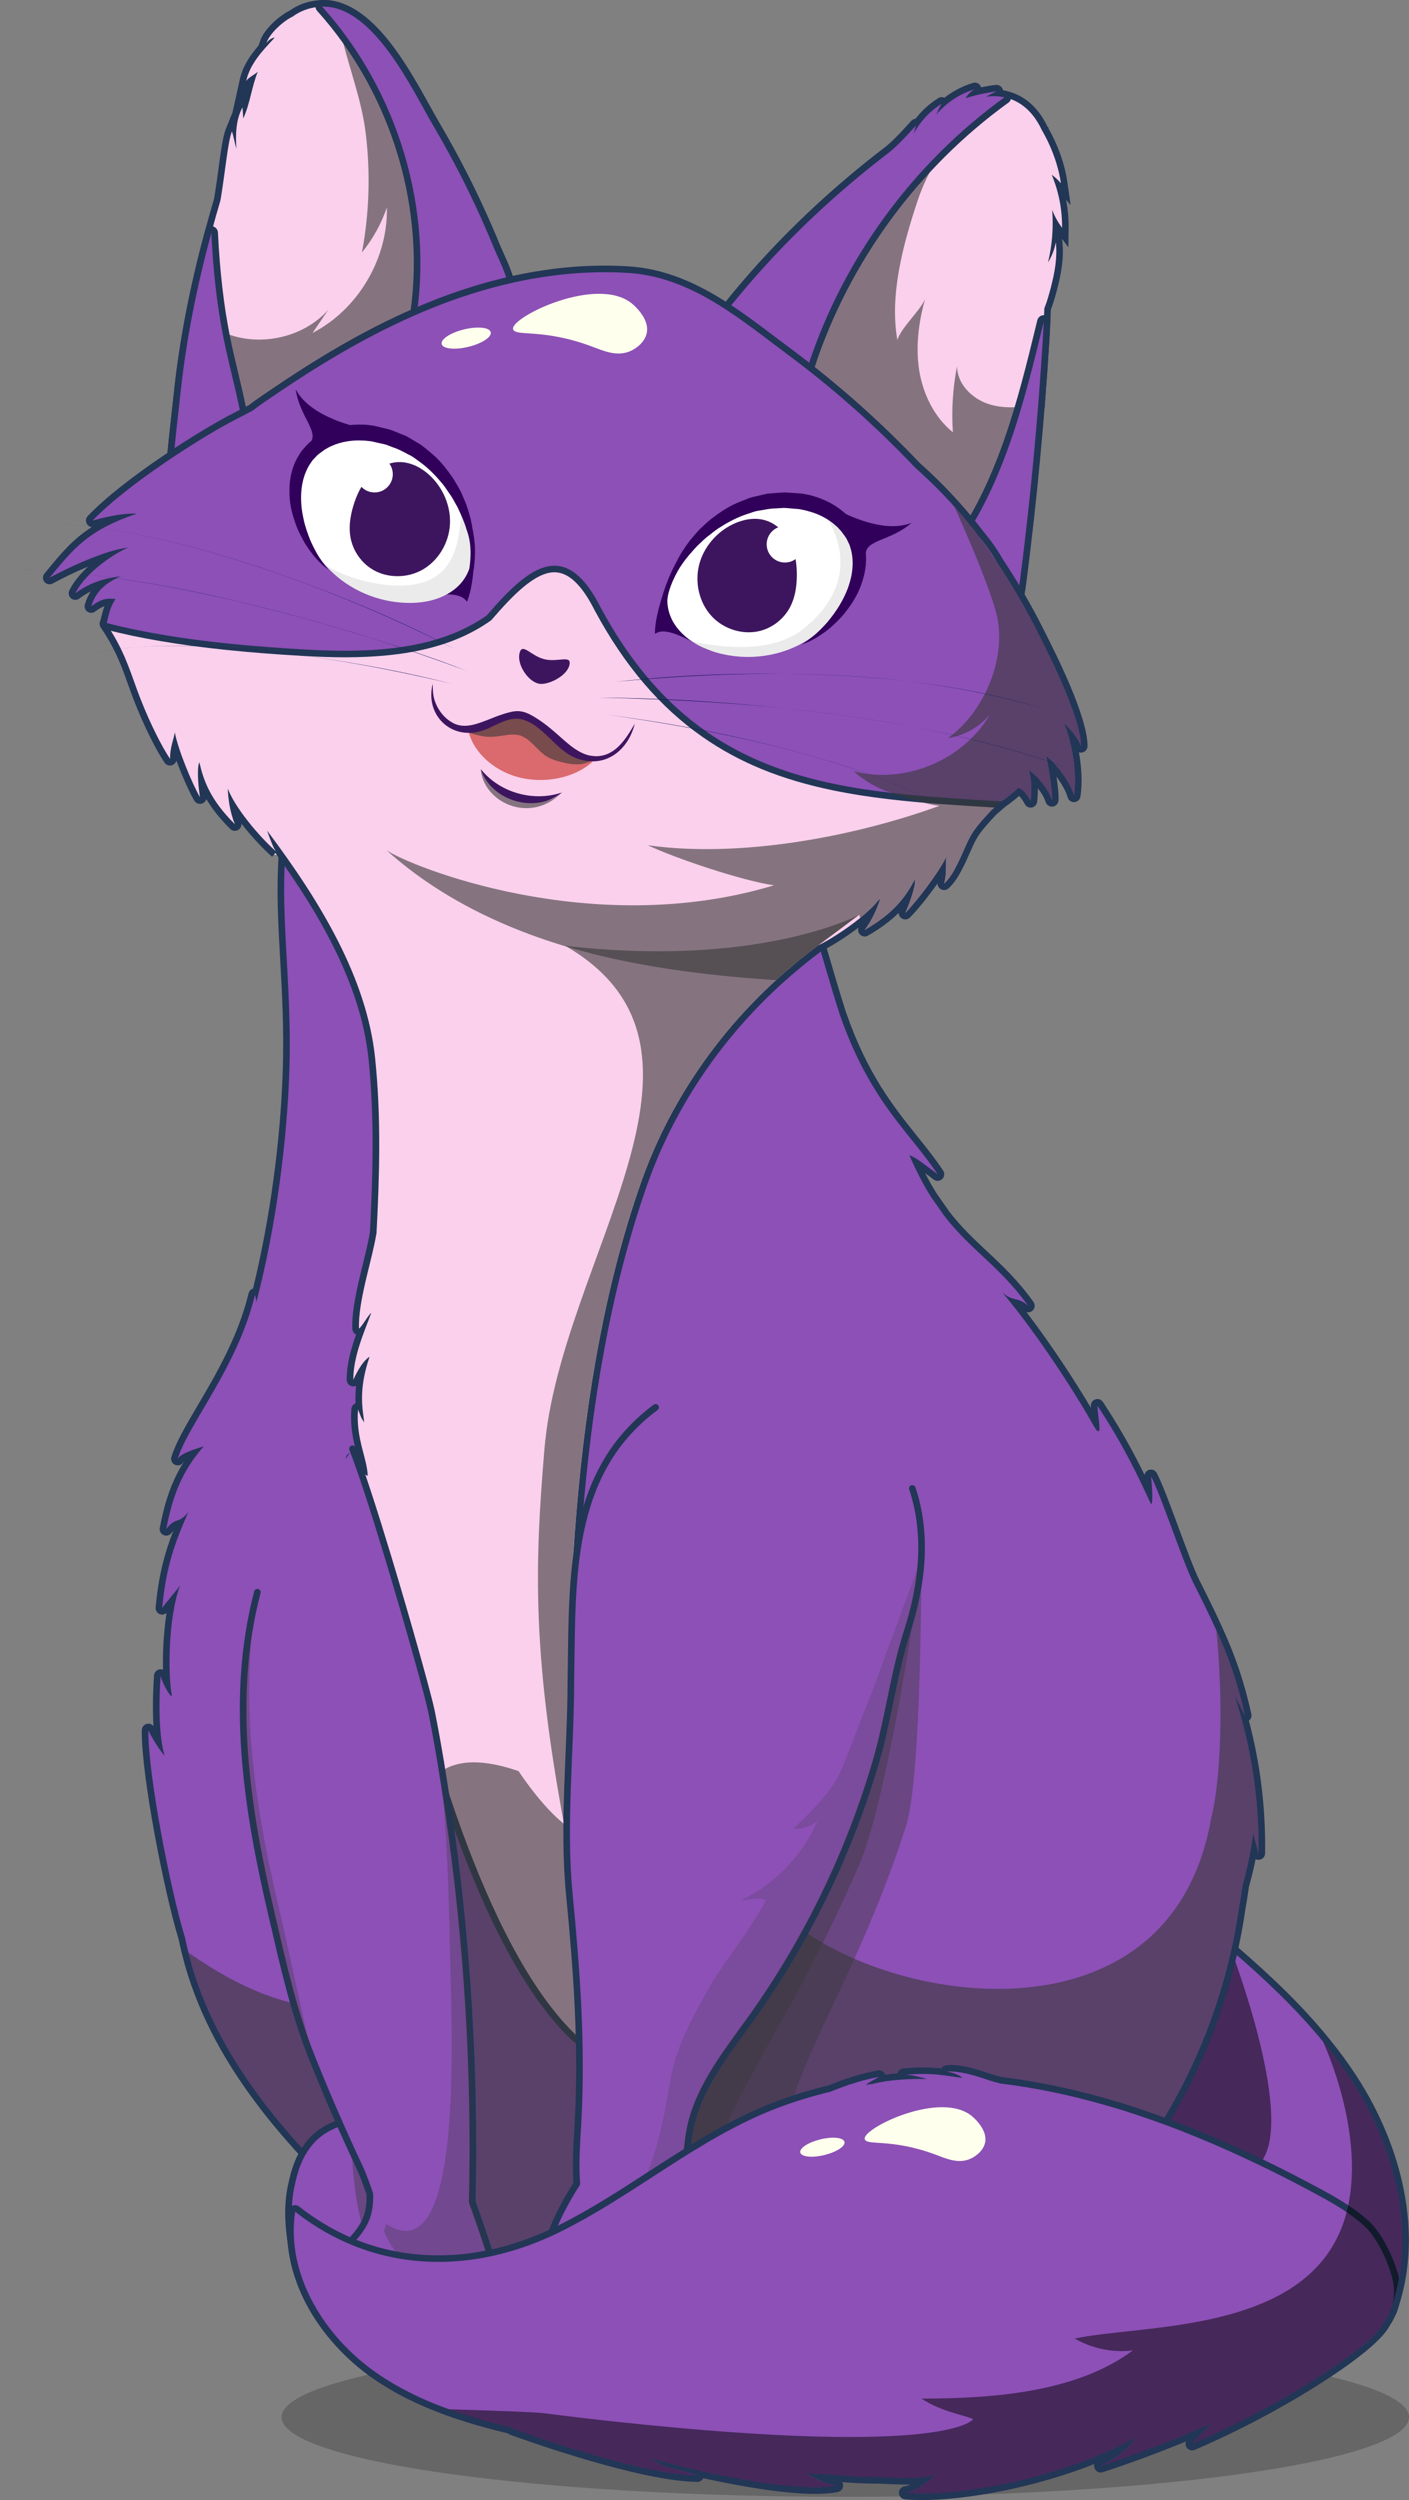 <?xml version="1.0" encoding="UTF-8"?><svg xmlns="http://www.w3.org/2000/svg" viewBox="0 0 641.56 1137.66"><rect x="0" y="0" width="641.56" height="1137.66" fill="#808080" stroke="none"/><g style="isolation:isolate;"><g id="Layer_1"><g style="mix-blend-mode:soft-light; opacity:.2;"><ellipse cx="384.88" cy="1099.92" rx="256.68" ry="36.25"/></g><path d="M633.04,1053.08c-.21,0-.44-.06-.65-.15-16.79-6.09-30-18.34-41.07-29.34-2.3-2.26-4.57-4.56-6.84-6.84-2.26-2.28-4.52-4.55-6.79-6.79-13.29-13.05-33.65-30.41-57.06-30.41-.7,0-1.39.01-2.09.05l-.95.05c-1.47.07-3,.15-4.54.15-4.54,0-10.08-.61-12.71-5.35-1.92-3.52-1.12-7.56-.14-11.41.38-1.5.79-2.98,1.2-4.47l.29-1.05c8.51-31.01,20.42-61.09,35.4-89.38.21-.4.59-.68,1.03-.77.1-.02.2-.03.29-.03.34,0,.68.12.95.34,6.91,5.7,14.74,12.15,22.2,18.58,18.22,15.67,31.18,28.56,42.01,41.79,4.96,6.04,9.27,11.91,13.16,17.94,22,34.04,28.87,72.99,18.36,104.19-.17.64-.41,1.31-.62,1.9-.21.6-.78,1-1.41,1Z" style="fill:#8c50b6;"/><path d="M538.39,868.83c7.42,6.11,14.87,12.27,22.18,18.56,15.01,12.92,29.41,26.45,41.82,41.61,4.67,5.68,9.04,11.58,13.06,17.8,19.57,30.28,29.67,68.85,18.2,102.9-.18.65-.4,1.27-.61,1.88t-.07-.04c-15.81-5.72-28.51-17-40.59-29.02-4.59-4.52-9.08-9.15-13.64-13.64-16.05-15.77-35.78-30.84-58.12-30.84-.72,0-1.44.02-2.16.05-1.73.08-3.59.2-5.43.2-4.68,0-9.27-.73-11.39-4.57-1.7-3.11-.87-6.91,0-10.31.47-1.85.98-3.65,1.48-5.5,8.47-30.86,20.3-60.78,35.28-89.08M538.39,865.83c-.2,0-.39.02-.59.06-.88.18-1.64.74-2.06,1.54-15.03,28.39-26.98,58.57-35.52,89.69l-.27,1c-.41,1.48-.83,3.02-1.22,4.55-1.06,4.13-1.9,8.51.27,12.49,3.05,5.5,9.46,6.13,14.03,6.13,1.58,0,3.12-.08,4.62-.15l.95-.05c.66-.03,1.34-.04,2.02-.04,22.86,0,42.92,17.11,56.01,29.98,2.26,2.23,4.56,4.54,6.77,6.77,2.24,2.26,4.55,4.59,6.87,6.87,11.13,11.06,24.42,23.38,41.41,29.6.5.25.99.31,1.36.31,1.27,0,2.41-.8,2.83-2,.22-.64.45-1.28.65-2,5.61-16.69,6.49-34.97,2.62-54.33-3.47-17.37-10.79-35.03-21.16-51.08-3.92-6.07-8.26-11.98-13.26-18.08-10.88-13.3-23.9-26.24-42.19-41.98-7.51-6.47-15.33-12.91-22.23-18.6-.54-.45-1.22-.69-1.91-.69h0Z" style="fill:#223656;"/><g style="mix-blend-mode:soft-light; opacity:.5;"><path d="M560.57,887.4s30.73,79.88,12.47,97.66c-24.16-10.88-56.74-21.16-56.74-21.16l44.27-76.5Z"/></g><path d="M246.32,1032.47c-4.61,0-9.11-.15-13.36-.44-26.46-1.72-48.19-9.38-66.43-23.39-.04-.03-.07-.06-.11-.09-33.74-31.41-69.88-70.19-82.1-119.71-.5-2.02-1-4.23-1.54-6.75-6.49-21.14-16.98-74.1-16.73-94.75,0-.7.51-1.31,1.2-1.45.1-.02.2-.03.3-.03.58,0,1.12.34,1.37.89.68,1.52,1.89,3.64,3.13,5.62-1.07-7.67-1.24-18.23-.42-29.86.05-.74.64-1.33,1.38-1.39.04,0,.08,0,.12,0,.69,0,1.3.47,1.46,1.16.25,1.05.81,2.42,1.45,3.75-.8-9.51-.4-25.34,2.39-37.69-1.32,1.6-2.6,3.18-3.36,4.26-.29.41-.75.64-1.23.64-.17,0-.35-.03-.52-.09-.64-.24-1.04-.87-.97-1.55,1.56-16.84,4.96-27.38,9.63-38.56-.25.1-.5.19-.74.28-1.3.47-2.42.87-4.36,3.41-.29.38-.74.59-1.19.59-.21,0-.42-.04-.61-.13-.63-.29-.99-.97-.86-1.65,2.46-12.67,5.91-23.54,14.11-34.31-2.6.94-5.36,2.15-6.14,3.42-.28.46-.77.71-1.28.71-.21,0-.42-.04-.62-.13-.69-.31-1.04-1.08-.82-1.81,1.93-6.3,6.48-14.02,11.75-22.96,8.28-14.05,18.59-31.53,23.42-51.54.16-.66.74-1.13,1.42-1.15.01,0,.03,0,.04,0,.1,0,.2,0,.29.03,7.83-31.51,12.86-68.07,13.87-101.08.57-18.45-.32-34.49-1.19-50-1.52-27.29-2.84-50.87,4.13-79.25.01-.04.02-.08.04-.12,13.61-40.06,44.08-62.13,85.79-62.13,26.92,0,57.74,9.54,84.56,26.18,26.54,16.46,46.65,38.21,55.2,59.67,6.18,16.4,11.2,33.68,16.06,50.39,2.8,9.63,5.7,19.58,8.78,29.28l.06.18c.03.09.06.19.09.26.02.04.04.09.05.13,9.8,28.31,22.01,43.51,32.79,56.92,4.17,5.2,8.11,10.1,11.57,15.36.4.61.3,1.42-.22,1.92-.29.27-.66.41-1.03.41-.31,0-.63-.1-.9-.3-1.11-.83-2.17-1.63-3.17-2.39-2.13-1.62-4.02-3.05-5.64-4.13,2.47,5.36,5.05,10.17,7.84,14.63.08.11.15.22.22.33,1.88,2.71,3.81,5.48,5.77,8.25,5.66,7.32,11.36,12.65,17.4,18.28,6.83,6.39,13.9,12.99,20.89,22.77.45.62.35,1.48-.22,1.99-.28.25-.64.38-1,.38s-.72-.13-1-.38c-2.07-1.86-3.48-2.25-5.08-2.65,14.72,18.54,28.64,40.3,36.89,54.73-.07-.59-.14-1.2-.21-1.74-.23-1.88-.49-4.01-.55-5.97-.02-.67.41-1.27,1.05-1.48.15-.05.3-.07.45-.07.49,0,.97.25,1.25.67,10.85,16.47,17.03,29.02,22.19,40.02-.09-2.41-.29-5.16-.54-6.88-.1-.72.33-1.42,1.02-1.64.15-.05.31-.07.46-.07.55,0,1.07.3,1.33.81,2.46,4.74,6.23,14.92,9.88,24.76,3.46,9.33,7.03,18.97,9.38,23.7,4.17,8.27,7.55,15.13,10.52,21.69,6.11,13.38,9.91,24.71,13.13,39.08.17.74-.24,1.48-.95,1.74-.17.06-.33.09-.5.09,5.41,19.94,7.98,40.49,7.67,61.25-.01.75-.58,1.38-1.32,1.47-.06,0-.12.01-.18.01-.67,0-1.28-.46-1.45-1.12-.19-.72-.38-1.44-.57-2.15-.96,5.58-2.22,11.14-3.78,16.59-.48,3.59-1.03,7-1.66,10.42-5.18,36.25-18.49,71.84-38.49,102.86-.03.05-.06.09-.09.13-8.09,14.36-17.83,24.91-29.76,32.25-17.91,11.01-38.33,13.02-55.95,13.54h-.19c-3.2.09-6.77.13-10.88.13-3.78,0-7.6-.03-11.44-.07-3.88-.04-7.79-.07-11.71-.07-5.89,0-10.75.08-15.3.26-9.61.32-17.98,1.12-25.6,2.45-3.44.56-6.93,1.28-10.39,2.15-.1.03-.21.04-.31.04-4.56.16-9.55.49-15.26,1.01-10.81.96-22.06,2.43-32.93,3.85-7.46.97-15.17,1.98-22.78,2.83-15.12,1.74-27.24,2.55-38.14,2.55Z" style="fill:#8c50b6;"/><path d="M219.03,296.68c56.41,0,120.84,40.91,138.36,84.91,9.69,25.73,16.35,53.01,24.81,79.56.08.22.14.44.22.61,13.72,39.62,32.29,54.01,44.52,72.61-5.7-4.25-9.89-7.74-12.83-8.65,3.2,7.42,6.44,13.56,9.73,18.81.08.1.14.21.21.31,1.9,2.74,3.83,5.51,5.79,8.29,12.46,16.11,25.42,23.06,38.29,41.06-4.81-4.31-6.91-1.74-11.68-6.04,16.86,20.22,33.32,46.05,41.93,61.29.32.47.61.94.94,1.42,0,0,0,.03.04.03.3.25.54.37.72.37,1.36,0-.23-6.51-.39-11.62,11.65,17.69,17.69,30.4,23.87,43.67.27.72.47,1.03.64,1.03.88,0,.36-9.19-.13-12.61,4.74,9.12,14.37,38.63,19.25,48.44,4.01,7.96,7.46,14.91,10.5,21.64,5.43,11.9,9.55,23.23,13.03,38.79-1.6-3.12-3.22-6.26-4.82-9.38,7.64,23.2,11.37,47.68,11,72.11-.79-3.04-1.62-6.04-2.45-9.08-.99,7.96-2.61,15.89-4.82,23.59-.47,3.48-1.01,6.95-1.66,10.46-5.17,36.19-18.56,71.74-38.28,102.32-.07.04-.1.08-.1.14-8.43,14.98-18.34,25.04-29.28,31.77-16.42,10.09-35.23,12.73-55.21,13.31h-.14c-3.59.1-7.21.13-10.87.13-7.61,0-15.35-.14-23.17-.14-5.1,0-10.22.06-15.35.26-8.61.29-17.22.97-25.8,2.47-3.51.57-7.01,1.3-10.5,2.17-5.07.18-10.16.55-15.34,1.01-18.2,1.62-36.97,4.59-55.75,6.69-12.73,1.47-25.46,2.54-37.98,2.54-4.45,0-8.87-.14-13.25-.44-23.33-1.52-45.62-7.72-65.62-23.08-35.14-32.71-69.83-71.03-81.67-118.97-.55-2.21-1.05-4.46-1.55-6.77-6.55-21.29-16.93-74.31-16.68-94.36,1.48,3.31,5.82,10.16,7.38,11.48-2.46-7.94-2.77-22.5-1.81-36.23.74,3.15,4.09,9.14,4.91,9.14.12,0,.18-.12.18-.38,0-.16-.03-.38-.08-.65-1.69-8.9-1.55-34.79,3.83-49.23-1.83,2.6-6.3,7.64-8.13,10.24,1.77-19.07,5.88-29.93,11.94-43.75-4.42,5.78-5.68,2.05-10.09,7.82,2.91-14.99,7.01-26.19,17.09-37.67-3.04,1.05-10.18,2.97-11.87,5.7,4.87-15.91,27.25-41.68,35.19-74.59.29.95.49,2.01.66,3.17,9.09-34.92,14.03-73.87,15-105.67,1.57-50.76-7.99-84.59,2.9-128.93,14.99-44.12,48.01-61.11,84.37-61.11M219.03,293.68c-19.94,0-37.38,4.88-51.86,14.51-16.14,10.74-28.04,27.1-35.35,48.63-.03.08-.05.17-.07.25-7.02,28.61-5.64,53.42-4.17,79.7.86,15.47,1.76,31.47,1.19,49.86-1,32.55-5.92,68.56-13.57,99.73-.98.31-1.76,1.12-2.01,2.16-4.77,19.78-15.02,37.16-23.25,51.13-5.32,9.02-9.91,16.81-11.89,23.29-.44,1.44.26,2.99,1.63,3.61.4.18.82.27,1.24.27,1.01,0,1.99-.51,2.55-1.42.08-.13.21-.27.38-.41-6.06,9.47-8.95,19.18-11.1,30.23-.27,1.37.44,2.74,1.71,3.31.4.18.82.26,1.23.26.91,0,1.8-.42,2.38-1.18.31-.4.59-.74.85-1.03-3.86,9.86-6.67,19.9-8.06,34.86-.13,1.35.67,2.62,1.95,3.09.34.13.69.19,1.04.19.73,0,1.45-.27,2-.76-1.37,8.69-1.8,18.21-1.62,25.86-.34-.14-.71-.21-1.1-.21-.08,0-.16,0-.24,0-1.48.12-2.65,1.3-2.75,2.78-.59,8.46-.66,16.38-.25,23.07-.57-.7-1.42-1.11-2.33-1.11-.2,0-.41.02-.61.06-1.38.29-2.37,1.49-2.39,2.9-.26,20.75,10.25,73.88,16.77,95.15.54,2.52,1.04,4.72,1.54,6.73,12.32,49.9,48.63,88.89,82.53,120.45.07.06.14.13.22.18,18.49,14.2,40.49,21.95,67.26,23.7,4.27.3,8.8.45,13.45.45,10.97,0,23.14-.81,38.32-2.56,7.62-.85,15.34-1.86,22.81-2.84,10.86-1.42,22.1-2.88,32.87-3.85,5.68-.51,10.64-.84,15.18-1,.21,0,.42-.04.62-.09,3.42-.85,6.87-1.57,10.25-2.12,7.58-1.32,15.89-2.11,25.41-2.43,4.54-.18,9.38-.26,15.25-.26,3.92,0,7.88.04,11.71.07,3.77.03,7.67.07,11.46.07,4.1,0,7.66-.04,10.91-.13h.1s.06,0,.09,0c17.81-.52,38.48-2.56,56.69-13.76,12.13-7.46,22.02-18.16,30.24-32.7.03-.05.07-.09.1-.14,20.11-31.18,33.5-66.96,38.72-103.46.62-3.38,1.16-6.76,1.65-10.33,1.17-4.1,2.17-8.25,3.01-12.43.4.2.85.31,1.32.31.12,0,.24,0,.36-.02,1.49-.18,2.62-1.43,2.64-2.93.3-20.46-2.17-40.71-7.38-60.37.92-.69,1.39-1.88,1.12-3.05-3.24-14.48-7.07-25.89-13.23-39.38-2.98-6.59-6.37-13.46-10.55-21.75-2.31-4.64-5.87-14.25-9.31-23.55-3.83-10.34-7.45-20.1-9.95-24.93-.53-1.01-1.57-1.62-2.66-1.62-.31,0-.61.05-.92.14-1.06.34-1.82,1.23-2.03,2.28-4.57-9.36-10.27-20.02-18.93-33.17-.57-.86-1.52-1.35-2.51-1.35-.3,0-.61.05-.91.14-1.28.41-2.13,1.61-2.09,2.95,0,.3.02.6.04.9-7.5-12.56-18.03-28.7-29.32-43.52.24.06.48.09.72.09.72,0,1.43-.25,2-.76,1.14-1.02,1.33-2.74.44-3.98-7.08-9.9-14.2-16.56-21.09-22.99-5.97-5.58-11.62-10.86-17.23-18.11-1.98-2.8-3.89-5.54-5.7-8.16-.07-.11-.14-.22-.22-.34-1.78-2.85-3.48-5.85-5.12-9.05.25.19.5.38.75.57,1.01.76,2.07,1.57,3.19,2.4.53.4,1.16.59,1.79.59.74,0,1.48-.28,2.06-.82,1.06-1,1.25-2.61.45-3.83-3.49-5.31-7.45-10.25-11.65-15.47-10.7-13.32-22.82-28.41-32.54-56.48-.03-.08-.06-.16-.09-.24-.02-.05-.03-.1-.05-.15l-.06-.18c-3.08-9.66-5.97-19.6-8.76-29.21-4.87-16.74-9.9-34.04-16.09-50.48,0-.02-.01-.04-.02-.05-8.66-21.75-29-43.76-55.8-60.39-27.05-16.78-58.16-26.41-85.35-26.41h0Z" style="fill:#223656;"/><path d="M262.88,928.15c-.37,0-.74-.14-1.03-.41-19.03-17.83-37.03-50.01-53.51-95.65-16.91-46.82-26.31-91.59-29.59-108.77-1.17-3.69-2.29-7.56-3.33-11.5-1.36-3.14-2.87-6.39-4.48-9.83-5.83-12.49-12.43-26.64-11.98-38.12.03-.77.64-1.39,1.41-1.44.03,0,.06,0,.09,0,.73,0,1.36.53,1.48,1.26.16,1,1.98,3.28,3.66,4.86-.34-2.08-.92-4.27-1.55-6.68-1.51-5.77-3.22-12.3-2.56-20.6.05-.69.57-1.25,1.25-1.36.08-.01.16-.02.24-.02.16,0,.32.03.47.08-.32-4.24-.22-9.64,1.47-16.6-1.03,1.67-1.94,3.49-2.73,5.16-.25.53-.79.86-1.36.86-.11,0-.22-.01-.33-.04-.68-.15-1.17-.76-1.17-1.46,0-7.49,2.32-15.04,4.89-22.04-.24.16-.52.23-.8.23-.23,0-.46-.05-.68-.16-.49-.25-.8-.74-.82-1.29-.29-8.46,2.27-18.91,4.75-29.01,1.28-5.22,2.49-10.16,3.2-14.43.01-.08.03-.16.06-.23,1.32-25.28,2.15-52.35-.63-79.23-3.57-34.65-23.23-67.45-42.09-93.63-.06.15-.14.29-.26.42-.3.35-.72.53-1.14.53-.33,0-.66-.11-.93-.34-3.84-3.19-13-12.7-18.82-22.02.53,2.81,1.28,5.4,2.26,7.8.27.66.04,1.42-.55,1.82-.25.17-.54.25-.83.25-.38,0-.77-.15-1.06-.43-7.94-7.87-11.87-14.65-14.14-20.62.16,2.51.46,5.09.8,7.02.12.71-.27,1.41-.95,1.67-.17.06-.35.1-.53.1-.51,0-1.01-.26-1.28-.72-2.66-4.4-7.53-15.63-10.16-24.14-.42,1.81-.74,3.77-.7,5.88.01.66-.41,1.25-1.04,1.46-.15.05-.31.07-.46.07-.48,0-.95-.23-1.23-.65-3.24-4.69-9-15.59-13.96-28.44-.91-2.33-1.74-4.67-2.55-6.93-2.55-7.12-5.18-14.49-10.48-22.96-.71-1.06-1.42-2.15-2.11-3.24-.25-.4-.3-.89-.14-1.33l.38-1.05c.02-.1.05-.22.11-.34,12.58-36.13,34.23-63.32,64.34-80.83,26.8-15.58,60.19-23.48,99.25-23.48,35.35,0,74.35,6.38,115.91,18.96,36.93,11.18,74.65,27.02,109.09,45.82,6.51,3.55,12.1,6.73,17.1,9.73.19.11.35.27.48.46,13.26,20,22.15,38.87,33.25,63.34.06.13.1.26.12.4.62,4.18-22.59,41.66-26.33,46.22-.05.06-.1.12-.16.17l-.8.72c-.82.74-1.65,1.48-2.51,2.23l-.31.27c-1.35,1.18-2.74,2.39-4.15,3.58l-.03.03c-7.82,8.29-8.99,10.46-11.12,14.98-.35.75-.73,1.63-1.16,2.59-2.37,5.38-5.62,12.75-9.54,16.11-.28.24-.63.36-.98.36-.28,0-.56-.08-.81-.24-.56-.36-.82-1.03-.64-1.67.57-2.02.76-4,.81-5.86-4.74,7.57-12.33,17.15-16.02,20.7-.29.28-.66.42-1.04.42-.3,0-.61-.09-.87-.28-.59-.42-.79-1.2-.49-1.85.84-1.81,1.79-4.2,2.59-6.55-3.75,5.23-9.22,10.67-18.97,16.25-.23.13-.49.2-.75.2-.42,0-.83-.18-1.13-.51-.47-.54-.5-1.33-.07-1.9,1.58-2.08,2.97-4.4,4.21-6.99-1.22,1.14-2.59,2.33-4.12,3.59-6.78,5.5-14.82,10.5-19.35,12.64-6.38,4.74-12.73,9.99-18.9,15.6-27.81,25.42-48.92,57.04-61.04,91.43-33.5,95.15-34.84,212.42-32.26,303.95.8,28.46,2.03,55.44,3.21,81.54l.12,2.52c.03.61-.32,1.18-.87,1.43-.2.09-.42.14-.63.14Z" style="fill:#fad0ec;"/><path d="M211.04,179.11c74.37,0,158.8,28.86,224.27,64.59,5.86,3.2,11.55,6.4,17.04,9.7,13.17,19.86,22.17,38.97,33.14,63.13.44,3-20.69,38.57-26.01,45.05-1.09.97-2.17,1.95-3.3,2.94-1.44,1.26-2.92,2.56-4.44,3.83l-.12.1c-7.78,8.25-9.14,10.56-11.43,15.42-2.25,4.88-5.96,14.47-10.31,18.2,1.34-4.74.69-9.24.99-12.2-3.52,7.46-14.3,21.34-18.68,25.55,1.6-3.44,4.96-12.3,4.42-15.34-3.87,7.3-8.9,15.08-22.9,23.11,3.47-4.59,5.65-9.73,7.09-14.15-.26.22-.55.4-.79.58-2.17,2.71-5.14,5.46-8.37,8.11-6.95,5.64-15.02,10.56-19.17,12.51-.04,0-.08.04-.1.08-6.62,4.92-12.95,10.17-19.03,15.7-27.58,25.21-48.96,56.62-61.44,92.04-32.31,91.75-35.16,204.44-32.34,304.49.83,29.41,2.13,57.7,3.33,84.08-42.48-39.8-71.64-145.81-82.67-203.69-1.23-3.87-2.35-7.75-3.36-11.63-6.44-14.94-16.94-33.25-16.38-47.4.34,2.12,4.9,7.05,6.96,7.68-.26-8.14-5.48-16.99-4.43-30.21,1.97,4.65.74,2.6,2.84,5.91-.55-5.35-2.95-14.31,2.43-29.93-2.77,1.77-5.08,5.57-7.42,10.52,0-10.47,4.62-20.95,8.2-30.46-1.48,1.03-4.13,6.14-5.61,7.16-.44-12.65,5.87-30.68,7.92-43.14.01.01.04.03.05.04,1.39-26.46,2.16-53.08-.61-79.9-3.73-36.15-24.64-70.96-49.2-103.63,1.53,4.39,3.17,8.72,4.25,9.61-5.31-4.42-18.13-18.39-22.15-28.69.21,4.75.94,10.56,3.25,16.2-11.46-11.35-14.34-20.19-16.19-28.23-1.3,2.78-.35,12.2.31,15.95-3.13-5.18-9.99-21.38-11.47-29.49-.49,2.92-2.27,7.11-2.17,12.03-3.26-4.72-8.98-15.65-13.79-28.12-3.77-9.7-6.08-18.83-13.16-30.15-.73-1.09-1.43-2.17-2.12-3.25.14-.39.3-.83.44-1.22,0-.04,0-.08.03-.12,26.35-75.77,89.47-103.38,162.21-103.38M211.04,176.11v3-3c-39.33,0-72.98,7.97-100.01,23.68-30.42,17.68-52.28,45.12-64.99,81.57-.06.15-.12.31-.15.48l-.13.35-.22.61c-.32.88-.22,1.86.29,2.65.73,1.15,1.43,2.22,2.12,3.26,5.2,8.32,7.69,15.28,10.32,22.64.81,2.27,1.65,4.61,2.56,6.97,5.01,12.95,10.83,23.98,14.12,28.74.57.83,1.5,1.29,2.47,1.29.31,0,.62-.05.92-.15.99-.32,1.72-1.12,1.98-2.09,2.68,7.25,6.09,14.8,8.17,18.24.56.92,1.54,1.45,2.57,1.45.35,0,.71-.06,1.05-.19.93-.35,1.59-1.11,1.84-2.02,2.45,4.17,5.89,8.68,10.87,13.61.58.57,1.34.87,2.11.87.58,0,1.16-.17,1.67-.51.94-.63,1.42-1.71,1.32-2.79,5.25,6.77,11.11,12.69,14,15.1l1.45-1.75c18.94,26.17,38.86,59.08,42.44,93.77,2.76,26.72,1.94,53.67.63,78.83-.02.08-.03.15-.05.23-.69,4.21-1.9,9.12-3.17,14.31-2.5,10.2-5.09,20.75-4.79,29.42.04,1.09.67,2.08,1.65,2.57.01,0,.03.02.05.02-2.32,6.57-4.28,13.57-4.28,20.6,0,1.4.97,2.62,2.34,2.93.22.05.44.07.66.07.45,0,.9-.1,1.3-.3-.33,3.02-.36,5.68-.26,8-1.05.41-1.8,1.39-1.89,2.55-.66,8.28.96,14.79,2.46,20.54-.54-.48-1.24-.76-2-.76-.06,0-.12,0-.18,0-1.54.09-2.76,1.34-2.82,2.88-.47,11.85,6.22,26.18,12.12,38.82,1.58,3.39,3.08,6.59,4.41,9.68,1.02,3.9,2.13,7.72,3.3,11.38,3.3,17.27,12.72,62.07,29.63,108.91,16.56,45.86,34.69,78.24,53.9,96.23.57.53,1.3.81,2.05.81.42,0,.85-.09,1.25-.28,1.11-.51,1.8-1.64,1.74-2.86l-.11-2.54c-1.18-26.08-2.4-53.05-3.21-81.49-2.58-91.4-1.25-208.5,32.18-303.41,12.04-34.16,33-65.56,60.64-90.83,6.09-5.54,12.37-10.73,18.67-15.41,4.05-1.94,10.72-6.02,16.88-10.7-.39,1.02-.19,2.19.55,3.04.59.67,1.41,1.02,2.25,1.02.51,0,1.02-.13,1.49-.4,6.06-3.48,10.55-6.96,13.99-10.36,0,.94.45,1.85,1.26,2.43.52.37,1.13.56,1.74.56.75,0,1.5-.28,2.08-.84,2.89-2.78,8.15-9.22,12.61-15.55-.01,1.02.5,1.99,1.38,2.56.5.32,1.06.47,1.62.47.7,0,1.39-.24,1.95-.72,4.18-3.58,7.51-11.13,9.94-16.64.42-.95.8-1.82,1.15-2.58,2.04-4.34,3.18-6.44,10.8-14.52,1.41-1.18,2.78-2.38,4.1-3.54l.34-.3c.85-.74,1.67-1.48,2.49-2.21l.83-.74c.12-.1.22-.22.32-.34,3.04-3.71,10.13-15.16,15.43-24.22,11.69-19.99,11.4-21.98,11.22-23.17-.04-.28-.12-.55-.24-.8-11.13-24.54-20.04-43.46-33.37-63.55-.25-.37-.57-.68-.96-.91-5.02-3.02-10.63-6.21-17.15-9.76-34.52-18.84-72.34-34.73-109.37-45.94-41.7-12.62-80.84-19.03-116.34-19.03h0Z" style="fill:#223656;"/><path d="M573.02,843.32c-.8-3.04-1.63-6.04-2.46-9.08-.98,7.96-2.6,15.88-4.81,23.59-.47,3.47-1.01,6.95-1.66,10.46-5.17,36.18-18.56,71.75-38.28,102.32-.07.04-.11.07-.11.14-8.61,13.82-18.31,24.35-29.27,31.77-15.56,10.53-33.72,14.8-55.21,13.31h-.14c-2.79-.22-5.61-.51-8.54-.87-13.57-.4-27.17.07-40.85,1.12-8.57.65-17.19,1.48-25.8,2.46-8.57.98-17.19,2.06-25.83,3.18-18.56,2.42-37.16,4.96-55.75,6.69-17.11,1.59-34.19,2.53-51.23,2.1-2.89-.07-5.79-.22-8.68-.36,7.16,29.49-33.21,22.83-51.41,24.89-19.25,3.76-35.13-11.94-19.32-28.69,5.1-5.97,11.72-11.18,13.78-18.92-35.13-32.71-69.83-71.02-81.66-118.96,50.62,35.96,104.67,38.89,108.87-29.7-10.46-36.47-3.15-68.27,41.46-52.82,43.49,64.55,66.32,14.62,120.59,65.2,41.43,38.6,159.88,60.1,189.91-25,2.06-5.79,3.69-12.05,4.88-18.85,3.36-13.13,5.21-38.5,3.69-67.33-.29-5.93-.72-12.01-1.37-18.16,5.43,11.9,9.55,23.23,13.02,38.78-1.59-3.11-3.22-6.26-4.81-9.37,7.63,23.19,11.36,47.69,11,72.11Z" style="fill:#383838; mix-blend-mode:soft-light; opacity:.6;"/><path d="M109.92,274.11c-.91,0-1.84-.05-2.75-.14-6.97-.7-13.86-4.26-19.39-10.04-1.21-1.22-2.4-2.64-3.54-4.21-5.16-7.16-7.8-16.24-7.84-26.99-.06-14.97,1.67-30.5,3.35-45.51.34-3.02.67-6.02.99-9,2.51-23.31,7.1-47.09,14.05-72.7,1.41-5.21,2.76-10,4.13-14.65l.14-.82c.79-4.79,1.43-9.5,1.99-13.65,1.06-7.83,1.91-14.01,3.19-17.19l1.53-3.79.57,1.71c.47-3.49,1.39-6.46,2.77-8.98l2.32-4.21.3,2.92c.43-1.52.82-3.07,1.22-4.65.46-1.84.94-3.72,1.49-5.6-.46.36-.84.73-1.07,1.1l-4.59,7.31,1.86-8.43c1.31-5.94,4.63-10.69,8.41-15.05l.82-2.4c1.76-5.13,8.08-10.45,12-12.59.19-.11.38-.19.58-.26,3.76-2.75,8.16-4.33,13.06-4.7l.28-.02c.31-.02.61-.05.88-.05.18,0,.4,0,.63,0,2.47,0,4.86.41,7.31,1.25,17.26,5.62,30.79,30.03,39.75,46.18,1.56,2.8,3.03,5.45,4.32,7.66,4.5,7.67,8.67,15.25,12.38,22.55,5.31,10.4,10.21,21,14.56,31.52.07.18.12.29.17.41.07.17.14.34.21.5.58,1.42,1.28,2.96,2.01,4.58,3.01,6.65,6.42,14.19,5.08,21.29-1.6,8.7-7.67,17.9-12.78,24.95-5.59,7.71-12.38,14.75-19.61,20.35-.77.64-1.6,1.33-2.38,2.03-4.61,4.11-8.36,8.98-12.34,14.13-1.04,1.36-2.09,2.71-3.16,4.06-11.23,14.23-23.17,29.31-38.71,48.91-8.18,10.35-19.46,22.23-34.2,22.23Z" style="fill:#fad0ec;"/><path d="M147.3,3c2.35,0,4.6.4,6.83,1.17,19.68,6.4,34.58,38.42,43.27,53.18,4.34,7.39,8.47,14.87,12.34,22.47,5.25,10.27,10.09,20.73,14.51,31.41.1.29.25.57.35.86,3.08,7.53,8.59,16.8,7.03,25.08-1.56,8.5-7.53,17.47-12.52,24.34-5.35,7.38-12.08,14.44-19.32,20.04-.83.69-1.66,1.38-2.47,2.1-5.96,5.31-10.6,11.98-15.67,18.38-12.87,16.31-25.8,32.63-38.71,48.91-8.12,10.27-18.94,21.67-33.02,21.67-.86,0-1.73-.04-2.61-.13-7.27-.73-13.68-4.6-18.46-9.59-1.26-1.27-2.39-2.65-3.4-4.05-5.53-7.68-7.52-16.82-7.56-26.12-.08-17.87,2.43-36.54,4.34-54.35,2.65-24.6,7.56-48.7,14-72.47,1.32-4.91,2.7-9.82,4.14-14.7.05-.29.1-.6.16-.91,2.22-13.52,3.21-25.86,5.09-30.53.7,2.12,1.34,5.79,2.04,7.9-.48-6.22-.26-13.33,2.75-18.8.14,1.4.22,3.62.36,5.04,3.12-6.77,3.79-14.3,6.59-21.21-1.52,1.34-4.2,2.49-5.27,4.21,1.74-7.88,7.34-13.7,12.64-19.39.1-.17.19-.34.29-.49-1.51.39-2.86,1.32-3.74,2.6,1.52-4.44,7.31-9.59,11.3-11.76.18-.1.35-.17.52-.19,3.42-2.56,7.53-4.21,12.52-4.59.36-.03.73-.07,1.05-.07.21,0,.42,0,.63,0M147.3,0c-.22,0-.45,0-.68,0-.34,0-.67.03-.95.05l-.26.02c-5.12.39-9.72,2.02-13.67,4.86-.21.08-.41.18-.61.29-4.14,2.26-10.8,7.9-12.68,13.41l-.73,2.12c-3.83,4.45-7.19,9.32-8.55,15.49l-3.28,14.86-3.04,7.53c-1.35,3.35-2.2,9.61-3.28,17.54-.56,4.15-1.2,8.85-1.99,13.62-.04.24-.08.48-.12.7-1.37,4.64-2.72,9.42-4.12,14.61-6.96,25.68-11.57,49.54-14.09,72.93-.32,2.97-.65,5.97-.99,8.99-1.69,15.06-3.43,30.64-3.36,45.7.05,11.07,2.78,20.45,8.13,27.86,1.18,1.64,2.43,3.12,3.71,4.41,5.75,6,12.97,9.73,20.29,10.46.97.1,1.95.14,2.91.14,15.38,0,26.99-12.19,35.38-22.81,15.62-19.69,27.56-34.77,38.71-48.91,1.07-1.35,2.12-2.72,3.17-4.08,3.92-5.09,7.63-9.91,12.13-13.92.76-.69,1.53-1.33,2.35-2,7.33-5.68,14.2-12.81,19.87-20.62,5.53-7.62,11.4-16.61,13.04-25.56,1.42-7.55-2.09-15.32-5.19-22.17-.72-1.6-1.4-3.1-1.99-4.54-.07-.18-.14-.35-.22-.53-.04-.09-.08-.18-.11-.27l-.02-.06-.02-.06c-4.36-10.55-9.28-21.19-14.61-31.63-3.73-7.33-7.91-14.94-12.42-22.63-1.29-2.19-2.76-4.83-4.31-7.63-9.07-16.36-22.78-41.08-40.62-46.88-2.57-.88-5.12-1.31-7.76-1.31h0Z" style="fill:#223656;"/><path d="M224.24,111.22c-2.39,20.22-7.13,40.05-17.33,57.49-7.85,13.5-18.78,25.04-30.93,34.84-20.01,16.1-45.26,28-70.77,24.93-7.63-.9-15.99-3.87-19.14-10.85-1.52-3.33-1.59-7.09-1.52-10.75.43-19.79,5.25-39.44,13.97-57.2,16.28,8.97,38.5,5.17,50.91-8.65-2.39,3.51-4.74,7.02-7.13,10.49,20.7-10.71,34.37-33.76,33.86-57.09-2.57,7.42-6.4,14.36-11.36,20.44,3.36-17.8,3.91-36.14,1.74-54.13-2.03-16.57-8.36-31.48-11.76-47.65-.69-3.29-.9-6.26-.65-8.94,19.68,6.4,34.59,38.42,43.27,53.18,4.34,7.38,8.47,14.87,12.34,22.47,5.25,10.28,10.09,20.73,14.51,31.4Z" style="fill:#383838; mix-blend-mode:soft-light; opacity:.6;"/><path d="M197.31,185.14c-.34,0-.67-.11-.95-.34-5.63-4.59-9.18-10.49-10.27-17.06-1.03-6.18.07-12.4,1.13-18.41.16-.9.32-1.8.47-2.7,8.44-49.81-7.7-104.45-42.12-142.61-.39-.44-.5-1.06-.26-1.6.23-.54.75-.89,1.34-.91.19,0,.38,0,.56,0,20.87,0,36.69,28.54,47.15,47.43,1.55,2.8,3.02,5.45,4.32,7.66,4.37,7.43,8.54,15.02,12.39,22.54,5.42,10.6,10.43,21.5,14.9,32.39.6,1.46,1.29,2.97,2.01,4.58,3.02,6.66,6.45,14.21,5.12,21.34-1.62,8.72-7.69,17.9-12.79,24.93-5.55,7.65-12.33,14.7-19.61,20.37-.77.6-1.56,1.26-2.41,2.01-.28.25-.64.38-1,.38Z" style="fill:#8c50b6;"/><path d="M147.21,3.01c23.1,0,40.49,37.89,50.18,54.35,4.33,7.36,8.46,14.86,12.35,22.47,5.39,10.55,10.35,21.31,14.84,32.27,3.09,7.52,8.59,16.77,7.05,25.07-1.58,8.49-7.55,17.47-12.53,24.32-5.37,7.41-12.11,14.45-19.32,20.07-.85.66-1.67,1.36-2.48,2.07-5.02-4.1-8.66-9.64-9.74-16.14-1.14-6.83.45-13.78,1.6-20.61,8.65-51.04-7.89-105.51-42.49-143.87.18,0,.35,0,.53,0M147.21.01c-.2,0-.4,0-.6,0-1.17.03-2.22.74-2.68,1.81-.46,1.08-.26,2.32.53,3.19,16.76,18.58,29.49,41.41,36.81,66.02,7.38,24.81,9.09,50.86,4.94,75.34-.15.9-.31,1.79-.47,2.69-1.09,6.14-2.21,12.48-1.14,18.92,1.15,6.93,4.89,13.15,10.8,17.97.55.45,1.22.68,1.9.68.71,0,1.42-.25,1.99-.75.83-.74,1.6-1.38,2.34-1.95,7.39-5.77,14.27-12.92,19.91-20.68,5.19-7.15,11.37-16.52,13.05-25.53,1.41-7.6-2.12-15.37-5.23-22.23-.72-1.59-1.41-3.1-1.99-4.53-4.48-10.92-9.51-21.86-14.95-32.5-3.87-7.56-8.05-15.17-12.43-22.62-1.29-2.19-2.75-4.83-4.3-7.62C185.04,29.02,168.97.01,147.21.01h0Z" style="fill:#223656;"/><path d="M88.84,264.39c-.4,0-.79-.16-1.08-.45-1.25-1.29-2.44-2.71-3.54-4.22-5.17-7.14-7.8-16.22-7.84-26.99-.05-15.05,1.69-30.66,3.38-45.75.33-2.94.65-5.86.97-8.76,2.5-23.21,7.1-46.99,14.04-72.69.18-.66.78-1.11,1.45-1.11.05,0,.11,0,.16,0,.73.08,1.3.68,1.34,1.42.88,17.95,2.68,33.49,5.5,47.53,1.13,5.61,2.48,11.3,3.79,16.79,2.51,10.53,5.1,21.42,6.25,32.41,1.44,13.73.94,33.4-9.62,49.18-3.75,5.58-8.78,10.02-14.17,12.5-.2.09-.42.14-.63.14Z" style="fill:#8c50b6;"/><path d="M96.22,105.92c.79,16.04,2.37,32.01,5.53,47.75,3.29,16.37,8.28,32.44,10.02,49.06,1.74,16.61-.09,34.31-9.38,48.19-3.35,4.98-8.14,9.48-13.55,11.97-1.24-1.28-2.38-2.65-3.4-4.06-5.53-7.65-7.52-16.82-7.55-26.11-.06-17.88,2.42-36.54,4.34-54.34,2.65-24.6,7.58-48.7,13.99-72.46M96.22,102.92c-1.34,0-2.54.9-2.89,2.22-6.96,25.78-11.57,49.64-14.08,72.92-.31,2.9-.64,5.81-.96,8.75-1.69,15.14-3.44,30.79-3.39,45.93.04,11.09,2.77,20.46,8.12,27.86,1.14,1.58,2.38,3.05,3.68,4.39.58.59,1.36.91,2.15.91.42,0,.85-.09,1.26-.28,5.63-2.6,10.88-7.22,14.78-13.02,8.56-12.79,11.97-30.14,9.87-50.18-1.16-11.09-3.77-22.02-6.28-32.6-1.3-5.48-2.65-11.15-3.78-16.73-2.8-13.96-4.59-29.43-5.47-47.31-.07-1.47-1.21-2.68-2.68-2.83-.11-.01-.22-.02-.32-.02h0Z" style="fill:#223656;"/><path d="M387.89,251.29c-.41,0-.88,0-1.3-.03l-.84-.06-3.58-6.78c-3.3-6.25-6.6-12.51-9.88-18.75-1.16-2.21-2.32-4.42-3.49-6.63l-1.22-2.31c-.97-1.85-1.81-3.61-2.63-5.31-2.54-5.3-4.73-9.89-9.3-14.2-.07-.05-.16-.12-.25-.21-1.21-1.11-2.46-2.28-3.71-3.46l-1.33-1.25c-7.04-6.57-12.38-11.74-17.31-16.76-5.2-5.3-10.72-11.61-10.52-19.39.13-6.21,3.84-11.37,7.64-16.13,10.55-13.29,22.22-26.14,34.68-38.2,14.5-14.1,30.38-27.46,47.2-39.71,3.48-2.57,7.34-5.29,12.16-8.56,7.72-5.24,17.92-11.26,28.27-11.26,1.77,0,3.52.18,5.19.54.97.2,2.02.5,3.3.95,5.33,2.02,9.83,6.03,13.07,11.6.57.94,1.1,1.95,1.6,3.04l.25.25v.21c1.32,2.21,6.9,12.1,8.64,24.32l.74,5.18-2.86-3.4c1.83,6.06,2.74,12.43,2.66,18.7l-.06,4.43-2.65-3.55c-.32-.44-.64-.88-.94-1.33l.79,6.83c.85,7.38-.67,14.75-2.27,20.99-.69,2.66-1.64,6.14-2.96,9.59-.06,1.92-.15,3.85-.24,5.77l-.43,8.31c-.69,10.74-1.37,20.33-2.1,29.33,0,.3,0,.61-.05.97l-.04.28-.13.24c-3.37,6.19-5.64,13.27-7.83,20.12-3.81,11.93-7.75,24.26-17.69,32.22-6.77,5.41-15.4,7.83-22.95,9.49-11.93,2.61-24.23,3.94-36.56,3.94,0,0-1.08,0-1.09,0Z" style="fill:#fad0ec;"/><path d="M452.51,43.79c1.63,0,3.26.16,4.88.5,1.05.22,2.1.55,3.12.9,5.27,2,9.4,6.01,12.26,10.94.61,1.01,1.16,2.07,1.65,3.16,0,0,.01.01.01.03.4.65,6.79,11.09,8.64,24.1-1.23-1.47-2.65-2.78-4.2-3.91,3.2,7.62,4.82,15.9,4.72,24.16-1.86-2.49-3.38-5.23-4.51-8.13.64,7.99,0,16.08-1.88,23.86,1.73-2.79,2.94-5.92,3.55-9.16.79,6.85-.52,13.77-2.23,20.45-.84,3.27-1.78,6.52-3,9.66-.06,2.03-.16,4.07-.25,6.09-.14,2.74-.29,5.49-.43,8.21-.62,9.77-1.31,19.58-2.1,29.34,0,.29,0,.55-.04.83-9.33,17.11-9.95,39.72-25.14,51.88-6.34,5.07-14.41,7.46-22.33,9.2-11.88,2.6-24.07,3.9-36.24,3.9-.35,0-.71,0-1.06,0-.39,0-.83,0-1.22-.03-4.35-8.25-8.73-16.54-13.07-24.78-1.56-2.97-3.14-5.98-4.7-8.94-4.01-7.68-5.98-14.04-12.3-19.98-.04-.04-.1-.07-.14-.1-1.7-1.56-3.36-3.14-5.07-4.74-5.86-5.47-11.65-11-17.26-16.72-5.03-5.13-10.28-11.15-10.09-18.3.12-5.75,3.73-10.74,7.31-15.24,10.6-13.35,22.17-26.08,34.55-38.06,14.73-14.33,30.54-27.56,47.04-39.58,3.97-2.94,8.03-5.75,12.12-8.53,8.25-5.6,17.92-11,27.43-11M452.51,40.79c-10.77,0-21.21,6.15-29.11,11.52-4.83,3.28-8.71,6.02-12.22,8.6-16.86,12.28-32.79,25.69-47.34,39.84-12.5,12.1-24.22,25-34.81,38.34-3.78,4.74-7.83,10.36-7.96,17.04-.21,8.35,5.54,14.94,10.95,20.46,4.93,5.03,10.29,10.21,17.36,16.81l1.39,1.31c1.2,1.13,2.44,2.3,3.68,3.44.1.09.19.17.28.23,4.32,4.1,6.44,8.55,8.9,13.69.82,1.71,1.67,3.49,2.65,5.36l1.47,2.78c1.08,2.05,2.17,4.11,3.24,6.16,3.37,6.4,6.75,12.82,10.13,19.22l2.94,5.57.78,1.48,1.67.11c.49.03,1.01.03,1.42.03.34,0,.7,0,1.06,0,12.44,0,24.85-1.34,36.88-3.97,7.72-1.7,16.55-4.18,23.56-9.78,10.29-8.24,14.3-20.79,18.18-32.93,2.17-6.78,4.41-13.8,7.71-19.85l.26-.48.07-.55c.06-.43.07-.8.07-1.11.73-8.99,1.42-18.57,2.1-29.28l.36-6.85.07-1.39c.08-1.85.17-3.74.23-5.65,1.3-3.44,2.24-6.88,2.92-9.52,1.64-6.38,3.19-13.92,2.31-21.54l-.14-1.21,2.89,3.88.11-8.86c.05-4.27-.34-8.58-1.16-12.82l2.08,2.48-1.47-10.37c-1.69-11.9-6.94-21.64-8.61-24.5v-.39l-.5-.52c-.49-1.05-1.03-2.05-1.59-2.99-3.39-5.83-8.16-10.07-13.77-12.19l-.04-.02h-.04c-1.33-.48-2.44-.79-3.48-1.01-1.76-.38-3.61-.57-5.49-.57h0Z" style="fill:#223656;"/><path d="M473.16,183.91c-.18.29-.33.58-.47.9-9.33,17.11-9.95,39.73-25.15,51.88-6.33,5.07-14.4,7.45-22.32,9.19-12.23,2.68-24.78,3.98-37.3,3.91-.4,0-.83,0-1.23-.04-4.34-8.25-8.72-16.53-13.06-24.78-1.56-2.97-3.15-5.97-4.7-8.94-4.02-7.67-5.97-14.04-12.3-19.97-.04-.04-.11-.07-.14-.11-1.7-1.56-3.36-3.15-5.07-4.74-5.86-5.46-11.65-11-17.26-16.72-5.03-5.14-10.28-11.14-10.09-18.31.11-5.75,3.73-10.75,7.31-15.23,10.6-13.35,22.18-26.09,34.55-38.06,14.73-14.33,30.54-27.57,47.03-39.58,2.71.14,5.39.47,8.07.98,2.57.47,5.21,1.09,7.74.4,6.11-1.7,8.5-10.13,14.69-11.61l.94-.61c-12.45,9.88-21.6,23.91-26.66,39.07-6.55,19.79-12.77,42.66-9.15,63.17,1.88-5.86,10.2-13.02,12.63-18.67-2.93,10.53-4.38,21.67-2.68,32.49,1.74,10.78,6.84,21.31,15.34,28.18-.69-10.02-.04-20.15,1.88-30.03.07,7.89,6.62,14.58,14.07,17.08,7.31,2.46,15.3,1.66,22.9.22.14-.04.29-.04.43-.07Z" style="fill:#383838; mix-blend-mode:soft-light; opacity:.6;"/><path d="M356.62,197.59c-.43,0-.84-.19-1.13-.51l-.08-.07c-6.72-6.21-14.67-13.66-22.31-21.46-5.21-5.3-10.75-11.61-10.55-19.4.14-6.19,3.85-11.37,7.64-16.13,10.49-13.19,22.15-26.04,34.67-38.2,11.55-11.21,23.94-21.94,36.81-31.89.08-.07.15-.13.23-.18l.47-.35c.38-.27.73-.55,1.09-.84.18-.13.29-.23.41-.32,4.13-3.35,7.82-7.41,11.08-11l1.06-1.17c.29-.32.7-.49,1.11-.49.14,0,.28.02.42.06,2.83-3.85,6.39-7.15,10.48-9.68.24-.15.52-.23.79-.23.39,0,.78.15,1.07.45.07.07.12.14.17.21,3.94-3.25,8.53-5.74,13.38-7.2.14-.04.29-.06.43-.06.6,0,1.15.36,1.39.93.23.57.09,1.21-.33,1.63,3.14-.74,6.52-1.35,8.67-1.56.05,0,.1,0,.15,0,.67,0,1.27.45,1.45,1.11.11.41.04.83-.17,1.17.92.09,1.82.23,2.7.42.58.12,1.03.58,1.15,1.16.12.58-.11,1.18-.59,1.52-41.31,29.82-72.81,72.76-88.71,120.9-.65,1.96-1.27,3.94-1.9,5.92-2.63,8.3-5.35,16.88-9.74,24.51-.25.44-.7.72-1.21.75-.03,0-.06,0-.09,0Z" style="fill:#8c50b6;"/><path d="M443.86,40.61h0M443.86,40.61c-1.77.92-3.23,2.38-4.18,4.13,3.36-1.29,10.47-2.78,14.05-3.13-1.56.7-3.13,1.51-4.72,2.4,1.17-.16,2.33-.24,3.5-.24,1.64,0,3.26.16,4.88.51-41.44,29.92-73.22,73.09-89.25,121.65-3.38,10.22-6.18,20.87-11.52,30.15-.04-.05-.1-.1-.14-.14-7.59-7.01-15.08-14.08-22.3-21.45-5.04-5.13-10.3-11.15-10.12-18.32.13-5.74,3.74-10.74,7.31-15.24,10.6-13.33,22.19-26.06,34.54-38.06,11.64-11.29,23.95-21.94,36.73-31.82.05-.05.1-.09.16-.13.16-.12.31-.23.47-.35.38-.27.75-.57,1.13-.87.14-.1.29-.22.43-.34,4.65-3.77,8.69-8.37,12.29-12.31-.6,1.29-.66,2.94-1.29,4.13,2.97-5.7,7.51-10.59,12.98-13.98-.99,1.52-1.81,3.17-2.42,4.87,4.56-5.39,10.7-9.43,17.47-11.47M453.73,41.61h0M428.81,47.21h0M417.11,57.06h0M443.86,37.61c-.13,0-.27,0-.4.03-.18.02-.36.07-.54.12-4.64,1.41-9.04,3.71-12.9,6.71-.36-.16-.77-.25-1.19-.26-.01,0-.02,0-.03,0-.09,0-.17,0-.26.01-.5.04-.96.21-1.36.47-4,2.49-7.51,5.67-10.36,9.38-.45.04-.88.19-1.25.41-.24.14-.47.32-.67.54,0,0,0,0,0,0,0,0,0,0,0,0,0,0-.01.02-.02.02l-1.06,1.17c-3.22,3.55-6.87,7.57-10.89,10.82-.11.09-.21.17-.3.24-.03.02-.07.05-.1.08-.35.28-.69.55-1.03.79l-.34.25-.17.13c-.06.04-.16.12-.29.23-12.9,9.98-25.31,20.73-36.89,31.97-12.56,12.2-24.27,25.1-34.8,38.35-3.77,4.75-7.81,10.37-7.96,17.04-.21,8.37,5.56,14.96,10.98,20.49,7.66,7.81,15.61,15.26,22.39,21.53,0,0,0,0,0,0,.57.6,1.36.95,2.19.95.06,0,.12,0,.18,0,1.01-.06,1.92-.62,2.43-1.5,4.47-7.77,7.22-16.43,9.87-24.8.62-1.94,1.25-3.95,1.9-5.9,15.79-47.84,47.1-90.52,88.16-120.16.96-.69,1.42-1.89,1.18-3.05-.24-1.16-1.15-2.07-2.3-2.32-.44-.1-.89-.18-1.34-.25-.24-1.38-1.42-2.44-2.85-2.49-.03,0-.07,0-.1,0-.04,0-.08,0-.12,0-.07,0-.14,0-.21.02-1.74.17-4.18.58-6.67,1.1-.35-1.16-1.39-2.02-2.63-2.11-.08,0-.16,0-.24,0h0Z" style="fill:#223656;"/><path d="M437.01,304.46c-9.39,0-20.16-6.01-29.54-16.48-.39-.44-.49-1.07-.26-1.6.28-.63.58-1.24.88-1.84,4.24-8.37,10.31-15.65,16.18-22.7,2.5-2.99,5.08-6.09,7.47-9.21,23.72-31,33.03-69.4,42.04-106.54.17-.68.77-1.15,1.46-1.15.07,0,.14,0,.21.01.76.11,1.32.78,1.29,1.55-.12,2.74-.26,5.51-.43,8.24-2.21,36.04-5.63,72.4-10.19,108.07-1.48,11.58-3.35,22.69-9.99,31.27-5.33,6.89-11.76,10.38-19.12,10.38h0Z" style="fill:#8c50b6;"/><path d="M475.24,146.43h0M475.24,146.43c-.12,2.74-.26,5.48-.43,8.21-2.21,36.09-5.6,72.11-10.18,107.97-1.37,10.74-3.07,21.99-9.68,30.54-5.41,7-11.62,9.8-17.94,9.8-10.18,0-20.63-7.28-28.43-15.98.27-.61.56-1.2.85-1.78,5.95-11.75,15.5-21.21,23.5-31.66,23.57-30.8,33.06-68.96,42.31-107.1M475.24,143.43c-.19,0-.38.02-.57.05-.51.1-.97.32-1.35.64-.28.23-.52.52-.7.84-.14.25-.25.53-.31.81-8.97,36.97-18.24,75.19-41.76,105.92-2.37,3.1-4.94,6.18-7.43,9.16-5.93,7.11-12.05,14.45-16.37,22.97-.35.71-.64,1.3-.92,1.93-.47,1.08-.27,2.33.51,3.21,9.67,10.79,20.85,16.98,30.66,16.98,7.85,0,14.68-3.69,20.31-10.96,6.87-8.88,8.79-20.2,10.29-32,4.56-35.71,7.99-72.1,10.2-108.17.17-2.71.31-5.44.42-8.14,0-.08.01-.17.01-.26,0-1.63-1.29-2.95-2.9-3-.03,0-.07,0-.1,0h0ZM475.24,149.43h0,0Z" style="fill:#223656;"/><path d="M196.87,1034.03c-4.82,0-10.91-2.08-16.28-3.91-3.53-1.2-6.86-2.34-9.25-2.7-.6-.09-1.32-.13-2.14-.13-2.66,0-6.1.46-9.74.96-4.29.58-8.72,1.18-12.81,1.18h0c-3.18,0-12.87,0-14.18-8.88-2.26-15.33-.67-23.33,1.3-30.82,1.48-5.64,4.68-13.46,11.46-18.73,5.11-3.96,11.51-5.85,17.17-7.52,4.74-1.19,9.42-2.74,13.95-4.24,6.52-2.16,13.27-4.39,20.19-5.56.08-.01.17-.02.25-.02.61,0,1.17.37,1.4.95,5.52,14.07,5.55,29.89,5.58,43.84,0,2.59.65,6.16,1.34,9.94,1.64,9.06,3.5,19.33-1.89,23.73-1.55,1.26-3.68,1.9-6.34,1.9Z" style="fill:#8c50b6;"/><path d="M196.78,955.16c5.34,13.63,5.45,28.66,5.48,43.3.02,8.79,6.82,26.95,0,32.5-1.38,1.12-3.24,1.57-5.39,1.57-7.68,0-19.05-5.66-25.31-6.59-.71-.11-1.5-.15-2.36-.15-5.89,0-15.03,2.14-22.55,2.14-6.52,0-11.81-1.61-12.69-7.6-2.3-15.6-.55-23.33,1.27-30.22,1.81-6.89,5.3-13.56,10.93-17.92,4.82-3.74,10.82-5.54,16.67-7.27,11.47-2.87,22.38-7.8,33.96-9.75M196.78,952.16c-.17,0-.33.01-.5.04-7.03,1.18-13.83,3.43-20.41,5.61-4.5,1.49-9.16,3.03-13.78,4.19-.04.01-.08.02-.12.03-5.78,1.7-12.33,3.64-17.66,7.77-7.12,5.52-10.45,13.67-11.99,19.53-2.01,7.65-3.63,15.81-1.33,31.42.99,6.74,6.26,10.16,15.66,10.16,4.19,0,8.68-.61,13.01-1.19,3.59-.49,6.98-.94,9.54-.94.75,0,1.39.04,1.92.12,2.26.34,5.53,1.45,8.99,2.63,5.48,1.87,11.69,3.99,16.76,3.99,3.01,0,5.46-.75,7.29-2.24,6.08-4.95,4.13-15.69,2.42-25.16-.67-3.71-1.31-7.22-1.31-9.68-.03-14.09-.07-30.05-5.69-44.39-.46-1.16-1.58-1.91-2.79-1.91h0Z" style="fill:#223656;"/><path d="M160.19,978.6s.97,37.03,11.37,47.34c10.4,10.31,27.59,5.03,27.59,5.03l-29.02-59.84-9.93,7.47Z" style="fill:#383838; mix-blend-mode:soft-light; opacity:.4;"/><path d="M391.17,416.29c-6.26,4.74-12.37,9.26-18.2,13.57-37.05,27.35-65.78,64.76-81.08,108.21-32.31,91.75-35.17,204.45-32.34,304.49-.58-1.77-1.09-3.87-1.56-6.3-15.92-83.03-14.51-124-10.09-176.87,7.25-86.71,90.9-181.85,9.5-229,87.01,9.99,132-13.17,133.78-14.11Z" style="fill:#383838; mix-blend-mode:soft-light; opacity:.6;"/><path d="M270.55,344.11c-.47.76-.4,1.09-.47,1.48,0,.29-.04.61-.36,1.12-8.18,7.42-22.29,10.2-34.3,6.8-11-3.15-19.65-11.25-22-20.33-.18-.51-.29-1.05-.36-1.56-.07-.36-.14-.72-.18-1.09.47.11.94.22,1.41.29,8.14.98,16.43-6.3,24.67-4.74,4.78.87,8.03,4.41,11.65,7.13,6.33,4.85,11.36,10.78,19.94,10.89Z" style="fill:#da6a6d;"/><path d="M270.55,344.11c-.47.76-.4,1.09-.47,1.48-1.77,1.34-3.98,2.03-6.22,2.17-2.71.22-5.43-.29-8.07-.94-2.46-.61-4.92-1.37-7.06-2.71-4.41-2.82-7.24-8.18-12.26-9.52-3.26-.87-6.69.14-10.02.51-2.35.25-4.85.33-7.16-.18-1.81-.4-4.12-.76-5.86-1.74-.47-.25-.9-.58-1.27-.94.29-.22.61-.4.9-.61.4-.29.83-.54,1.23-.8,8.14.98,16.43-6.3,24.67-4.74,4.78.87,8.03,4.41,11.65,7.13,6.33,4.85,11.36,10.78,19.94,10.89Z" style="fill:#383838; mix-blend-mode:soft-light; opacity:.6;"/><path d="M451.72,365.91c-16.07-.97-31.25-1.89-46.07-3.63-9.66-1.13-18.14-2.46-25.91-4.07-49.65-10.24-82.8-35.2-107.5-80.94-6.22-12.36-12.68-18.35-19.79-18.35-8.85,0-18.25,8.82-29.63,22.05-.08.09-.17.18-.27.25-15.83,11.19-36.62,16.4-65.43,16.4-5.87,0-12.05-.2-19.46-.64-12.79-.74-24.04-1.63-34.4-2.71-21.31-2.21-39.3-5.26-55-9.31-.75-.19-1.23-.92-1.11-1.69.04-.22.09-.47.15-.77l.02-.09c0-.1.03-.22.08-.35.49-2.33,1.27-5.42,2.65-8.14-2.53.03-4.54.87-7.61,3.17-.27.2-.58.3-.9.3-.3,0-.6-.09-.86-.27-.53-.37-.76-1.04-.58-1.66,1.38-4.61,3.88-7.77,6.56-10.02-3.42,1.03-7.44,2.74-11.46,5.76-.27.2-.58.3-.9.3-.34,0-.67-.11-.95-.34-.53-.44-.7-1.18-.41-1.8,2.92-6.2,9.53-12.13,15.48-16.25-8.79,2.92-19.04,7.77-25.13,11.11-.23.12-.48.19-.72.19-.43,0-.86-.19-1.16-.54-.46-.55-.46-1.35,0-1.91l.48-.59c8.9-10.85,15.28-18.62,30.09-25.24-2.84.52-6,1.26-9.44,2.21-.13.04-.27.05-.4.05-.52,0-1.01-.27-1.29-.73-.35-.58-.26-1.32.2-1.81,16-16.78,50.85-38.83,65.86-46.47,2.5-1.27,4.95-2.56,7.36-3.84,2.96-2.29,6.13-4.43,9.47-6.69l2.18-1.47c26.11-17.65,48.67-30.01,70.98-38.9,5.63-2.26,11.46-4.35,17.34-6.19,8.87-2.82,17.87-5.08,26.74-6.71,8.5-1.55,16.95-2.55,25.12-2.97,3.09-.16,6.2-.24,9.24-.24,3.78,0,7.56.13,11.25.37,7.65.51,15.11,2.23,22.82,5.26,6.06,2.37,12.17,5.49,18.68,9.54,8.64,5.34,16.92,11.61,24.92,17.68,0,0,4.59,3.45,6.71,5.03,20.76,15.45,40.28,32.77,58.03,51.48,6.41,5.7,12.44,11.69,17.92,17.82,3.7,4.11,7.34,8.5,10.79,13.04,3.67,4.44,6.56,8.55,8.8,12.52,7.28,11.03,13.43,21.63,18.79,32.41.22.44.5,1.01.85,1.69,4.65,9.22,18.81,37.26,18.81,50.27,0,.72-.51,1.34-1.22,1.47-.09.02-.18.03-.28.03-.61,0-1.17-.37-1.4-.96-.57-1.47-1.53-3.05-2.57-4.51,2.08,7.55,3.58,17.9,2.27,26.72-.1.7-.69,1.24-1.4,1.28-.03,0-.06,0-.09,0-.67,0-1.27-.45-1.45-1.11-1.2-4.47-5.39-10.49-8.86-14.16.95,5.3,2.07,13.31,1.74,16.02-.09.71-.66,1.26-1.37,1.31-.04,0-.08,0-.12,0-.67,0-1.26-.44-1.44-1.09-.96-3.36-4.24-7.57-6.7-10.11.57,4.76-.02,10.02-.06,10.31-.08.66-.58,1.19-1.23,1.3-.09.01-.17.02-.26.02-.56,0-1.09-.32-1.34-.84-.75-1.52-2.38-3.96-3.98-4.96-1.34,1.23-4.24,3.81-6.89,5.5-.13.1-.25.17-.31.21-.23.14-.53.23-.81.23-.03,0-4.24-.25-4.24-.25Z" style="fill:#8c50b6;"/><path d="M275.35,123.86c3.72,0,7.44.12,11.15.37,7.91.53,15.31,2.39,22.37,5.16,6.4,2.51,12.52,5.74,18.43,9.42,8.7,5.38,16.98,11.66,25.13,17.85,2.14,1.61,4.27,3.21,6.39,4.79,20.72,15.42,40.11,32.62,57.88,51.36,6.27,5.57,12.25,11.48,17.85,17.74,3.74,4.16,7.31,8.48,10.72,12.95,3.3,3.99,6.33,8.14,8.72,12.39,6.87,10.4,13.17,21.12,18.73,32.29,3.04,6.11,19.5,37.66,19.5,51.3-1.66-4.3-6.18-9.22-7.74-10.27,3.12,6.95,6.22,21.6,4.56,32.81-1.66-6.18-8.82-15.41-12.66-17.83.77,2.79,3.04,16.43,2.61,19.9-1.6-5.61-8.98-13.31-10.5-13.38,1.84,4.85.81,13.82.81,13.82,0,0-2.51-5.1-5.61-6.08,0,0-4.05,3.9-7.5,6.08-.06.06-.14.1-.21.14-17.3-1.05-34.08-1.99-50.15-3.87-8.81-1.03-17.41-2.31-25.78-4.05-42.14-8.69-78.55-28.45-106.49-80.18-6.91-13.74-13.92-19.13-21.11-19.13-9.82,0-19.99,10.04-30.77,22.57-18.35,12.97-41.95,16.12-64.56,16.12-6.59,0-13.1-.27-19.38-.64-11.16-.65-22.72-1.49-34.33-2.7-18.65-1.94-37.44-4.79-54.78-9.27.04-.25.1-.53.18-.9,0-.04,0-.08.03-.12.55-2.6,1.6-6.94,3.77-9.91-.86-.11-1.66-.17-2.42-.17-2.84,0-5.17.86-8.65,3.47,2.42-8.11,8.35-11.29,13.35-13.68-2.83.57-11.65,1.08-20.59,7.78,4.59-9.74,19.21-19.11,24.24-20.81-9.99.87-28.11,9.4-35.97,13.72,10.96-13.35,17.59-21.72,39.74-29.16-.51-.03-1.03-.04-1.56-.04-6.2,0-13.8,1.86-18.6,3.19,15.52-16.28,50.07-38.35,65.45-46.17,2.55-1.3,5.04-2.61,7.5-3.91,3.58-2.78,7.51-5.35,11.68-8.18,22.29-15.07,45.65-28.77,70.69-38.75,5.65-2.27,11.4-4.33,17.24-6.16,8.7-2.77,17.59-5.01,26.56-6.66,8.25-1.51,16.58-2.52,24.93-2.95,3.05-.16,6.11-.24,9.17-.24M275.35,120.86c-3.07,0-6.2.08-9.32.24-8.23.42-16.75,1.43-25.31,2.99-8.94,1.64-18,3.92-26.93,6.76-5.91,1.86-11.78,3.95-17.45,6.23-22.4,8.92-45.05,21.33-71.25,39.05-.74.5-1.46.99-2.18,1.47-3.33,2.25-6.48,4.37-9.45,6.66-2.29,1.21-4.73,2.5-7.23,3.77-15.09,7.67-50.14,29.86-66.26,46.77-.93.98-1.1,2.45-.4,3.61.49.81,1.31,1.32,2.2,1.44-8.79,5.62-14.18,12.19-21.04,20.55l-.48.59c-.91,1.11-.91,2.71,0,3.82.59.71,1.44,1.08,2.31,1.08.49,0,.99-.12,1.44-.37,4.08-2.24,10.03-5.16,16.13-7.7-3.58,3.3-6.75,7.04-8.56,10.89-.59,1.25-.25,2.73.82,3.6.55.45,1.22.67,1.9.67.63,0,1.27-.2,1.8-.6,1.77-1.33,3.54-2.4,5.24-3.25-1.09,1.67-2,3.61-2.68,5.89-.37,1.24.1,2.58,1.16,3.32.52.36,1.12.54,1.72.54.63,0,1.26-.2,1.8-.6,1.78-1.33,3.1-2.06,4.25-2.46-.77,2.07-1.28,4.15-1.64,5.84-.05.16-.08.32-.1.48v.03c-.08.34-.14.61-.18.86-.24,1.53.72,2.99,2.21,3.37,15.77,4.08,33.83,7.13,55.22,9.35,10.38,1.08,21.65,1.97,34.47,2.71,7.44.44,13.65.64,19.55.64,29.14,0,50.2-5.3,66.29-16.67.2-.14.38-.31.54-.49,9.62-11.18,19.73-21.53,28.49-21.53,6.49,0,12.51,5.72,18.43,17.48.01.03.03.05.04.08,13.49,24.99,29.47,43.72,48.84,57.27,16.77,11.73,35.73,19.49,59.68,24.43,7.82,1.62,16.34,2.96,26.04,4.09,14.87,1.74,30.09,2.66,46.21,3.64l4.11.25c.06,0,.12,0,.18,0,.54,0,1.07-.15,1.54-.43.12-.07.27-.16.43-.28,2.19-1.41,4.53-3.39,6.08-4.76.93.93,1.95,2.39,2.57,3.65.51,1.03,1.56,1.67,2.69,1.67.17,0,.34-.01.51-.04,1.31-.23,2.31-1.29,2.47-2.61.06-.51.33-3.06.32-6.16,1.54,2.01,2.96,4.28,3.51,6.19.37,1.3,1.55,2.18,2.88,2.18.08,0,.16,0,.23,0,1.42-.11,2.57-1.21,2.75-2.62.26-2.07-.23-6.63-.88-11.02,2.26,3.08,4.31,6.6,5.05,9.37.35,1.32,1.55,2.22,2.9,2.22.06,0,.12,0,.17,0,1.42-.08,2.59-1.15,2.79-2.55.96-6.45.45-13.69-.69-20.12.29.09.6.14.91.14.18,0,.37-.02.55-.05,1.42-.26,2.45-1.5,2.45-2.95,0-13.37-14.27-41.65-18.96-50.95-.34-.68-.63-1.25-.85-1.69-5.38-10.81-11.55-21.45-18.86-32.52-2.27-4.02-5.19-8.18-8.93-12.69-3.47-4.55-7.11-8.95-10.84-13.09-5.5-6.15-11.55-12.17-17.99-17.89-17.79-18.76-37.37-36.12-58.18-51.61-2.11-1.58-4.24-3.18-6.38-4.78l-.29-.22c-8.04-6.09-16.35-12.39-25.07-17.78-6.58-4.09-12.77-7.25-18.92-9.66-7.85-3.08-15.46-4.83-23.26-5.36-3.72-.25-7.54-.38-11.35-.38h0Z" style="fill:#223656;"/><path d="M484.48,329.21c3.11,6.95,6.22,21.6,4.56,32.82-1.66-6.19-8.83-15.41-12.66-17.84.76,2.79,3.04,16.43,2.6,19.9-1.59-5.61-8.97-13.31-10.49-13.39,1.85,4.85.8,13.82.8,13.82,0,0-2.5-5.1-5.61-6.08,0,0-4.05,3.91-7.49,6.08-1.45,1.27-2.93,2.57-4.45,3.84l-.11.11c-7.78,8.25-9.15,10.56-11.43,15.41-2.24,4.88-5.97,14.47-10.31,18.2,1.34-4.74.69-9.23.98-12.19-3.51,7.45-14.29,21.35-18.67,25.54,1.59-3.44,4.96-12.3,4.41-15.34-3.87,7.31-8.9,15.09-22.9,23.12,3.47-4.59,5.64-9.73,7.09-14.15-.25.22-.54.4-.8.58-2.17,2.71-5.14,5.46-8.36,8.1-.14-.47-.29-.98-.43-1.45h-.04c-6.26,4.74-12.37,9.26-18.2,13.57-.18.14-.33.25-.51.4-.04,0-.07.04-.11.07-6.62,4.92-12.95,10.17-19.03,15.7-28.11-1.92-56.15-5.1-83.39-11.98-34.34-8.65-67.66-23.52-93.96-47.18,9.95,6.98,93.27,41.1,176.45,15.99-14.33-2.06-44.36-12.08-57.45-18.23,41.72,5.86,93.31-3.65,132.89-17.98-4.49-.14-17.76-4.45-22.03-5.86-6.3-2.03-12.19-5.39-17.15-9.84,23.3,6.08,50-5.03,62.09-25.87-4.78,5.75-11.72,9.66-19.1,10.78,15.92-11.51,26.01-34.43,22.65-53.79-2.28-13.1-19.75-51.53-19.75-51.53,6.44,7.16,12.41,14.8,17.8,22.87,7.49,11.18,14.36,22.72,20.37,34.77,3.04,6.11,19.5,37.66,19.5,51.3-1.66-4.31-6.19-9.23-7.74-10.28Z" style="fill:#383838; mix-blend-mode:soft-light; opacity:.6;"/><path d="M289.01,329.34c-4.08,7.03-9.18,15.48-18.8,14.72-6.87-.54-12.47-6.54-17.39-10.75-2.44-2.09-4.92-4.14-7.61-5.88-2.64-1.71-5.6-3.58-8.81-3.81-2.36-.17-4.92.58-7.15,1.28-4.42,1.37-8.58,3.51-13.06,4.7-2.95.78-6.11,1.07-8.98-.16-3.6-1.54-6.57-4.71-8.25-8.15-1.91-3.89-1.83-6.31-1.93-10.12-3.47,13.39,7.23,24.88,20.77,21.82,6.86-1.55,11.99-6.76,19.12-5.83-.38-.03-.01.01-.05.02,10.64,2.21,16.01,14.7,26.24,18.09,13.06,4.48,23.11-4.41,25.91-15.93Z" style="fill:#3d155f;"/><path d="M215.78,248.17s.89,15.57-3.13,25.65c-2.19-2.82-5.26-4.69-23.23-2.27-17.97,2.42,18.45-27.88,18.45-27.88l7.91,4.49Z" style="fill:#31005b;"/><path d="M200.65,271.79c-5.72,2.35-12.08,2.93-18.27,2.39-12.92-1.05-25.47-7.09-34.05-16.79-1.05-1.16-2.03-2.39-2.93-3.65-2.89-3.98-4.45-8.07-6.01-12.63-1.77-5.17-4.16-9.8-4.63-15.38-.51-5.57.58-11.36,3.69-15.96,5.14-7.56,14.91-10.78,24.02-10.38,2.42.11,4.7.47,6.95.98,5.5,1.23,10.64,3.4,16.21,4.96,6.04,1.7,9.33,3.76,13.75,8.61,3.94,4.31,7.78,10.06,10.67,16.32,7.27,15.48,8.61,34.05-9.41,41.53Z" style="fill:#fff;"/><path d="M200.65,271.79c-5.72,2.35-12.08,2.93-18.27,2.39-12.92-1.05-25.47-7.09-34.05-16.79,4.96,2.79,10.24,4.99,15.7,6.48,10.97,2.98,26.88,4.96,36.32-3.02,7.5-6.34,8.81-17.18,9.66-26.35.11-1.41.14-2.82.04-4.23,7.27,15.48,8.61,34.05-9.41,41.53Z" style="fill:#383838; opacity:.1;"/><path d="M168.77,258.6c-4.78-3.2-8.17-8.4-9.19-14.08-.84-4.66-.12-9.48,1.21-14.03,1.49-5.09,3.8-10.03,7.45-13.87,3.65-3.83,8.75-6.46,14.03-6.35,5.01.11,9.72,2.63,13.4,6.05,6.09,5.67,9.69,14.06,9.2,22.38-.49,8.33-5.22,16.38-12.44,20.51-7.22,4.13-16.76,4.02-23.66-.61Z" style="fill:#3d155f;"/><path d="M215.38,256.25s.05,4.9.15,3.64c.77-4.25.79-8.5.73-10.86-.18-2.35-.46-5.54-1.19-8.8-.45-3.34-1.49-7-2.87-10.93-.83-1.9-1.61-3.95-2.59-5.98-1.12-1.95-2.21-4.03-3.54-6.04-2.8-3.97-5.83-7.97-10.14-11.47-2-1.57-3.75-3.27-6.37-4.67-1.22-.73-2.46-1.46-3.69-2.2-1.24-.78-2.58-1.12-3.87-1.7l-3.94-1.57c-1.35-.42-2.76-.71-4.15-1.06-1.44-.32-2.67-.71-4.31-.97-1.35-.16-2.58-.37-4.19-.41-6.01-.25-11.88.8-17.28,3.32-1.37.54-2.6,1.41-3.88,2.13l-.12.07-.06.04-.28.21-.19.16-.38.31-.76.62-1.51,1.23c-1.01.85-2.1,2.21-3.1,3.31-1.06,1.14-1.62,2.43-2.42,3.63-2.82,4.99-3.69,10.47-3.65,15.39-.02,4.97,1.01,9.51,2.39,13.46,1.26,4.01,3.09,7.39,4.78,10.29,1.77,2.87,3.59,5.16,5.16,6.95,1.63,1.76,2.99,3.04,4.01,3.81.97.81,1.49,1.24,1.49,1.24,0,0-.42-.53-1.21-1.51-.84-.93-1.85-2.49-3.14-4.41-1.22-1.98-2.54-4.46-3.85-7.36-1.19-2.96-2.45-6.33-3.23-10.13-.85-3.76-1.31-7.94-.99-12.2.3-4.25,1.45-8.59,3.74-12.31.66-.84,1.16-1.93,1.91-2.6.79-.72,1.24-1.47,2.25-2.24l1.57-1.16.79-.58.39-.29.2-.15c-.09.06.27-.19-.19.13l.05-.02.1-.05c1.02-.52,1.96-1.21,3.06-1.6,4.21-1.92,9.21-2.71,13.91-2.45,1.08-.03,2.5.17,3.82.31,1.01.15,2.37.52,3.53.77,1.2.29,2.43.5,3.61.85l3.46,1.33c2.4.77,4.41,1.95,6.48,3.04,2.08.87,4.15,2.64,6.17,4.08,3.62,2.71,6.9,6.23,9.67,9.59,1.37,1.72,2.47,3.58,3.71,5.26,1.11,1.77,2.02,3.57,3,5.26,1.63,3.52,3.12,6.82,3.98,9.91,1.11,3.04,2.7,7.89,1.32,17.9.42,2.3,1.25-5.67,1.43-4.43.15,1.26.23,1.92.23,1.92Z" style="fill:#31005b;"/><path d="M304.79,263.44s-6.59,14.14-6.59,24.99c3.08-1.81,6.62-2.41,22.42,6.49,15.8,8.9-6.81-32.73-6.81-32.73l-9.02,1.24Z" style="fill:#31005b;"/><path d="M389.08,265.78c-2.13,5.17-5.79,8.86-9.05,13.28-2.82,3.87-5.57,7.31-9.52,10.24-11.65,8.72-27.24,11.58-41.43,8.36-4.96-1.09-9.84-2.97-14.04-5.82-.9-.58-1.81-1.23-2.64-1.95-20.95-17.58.98-44.5,18.56-54.78,5.72-3.33,9.44-4.27,15.74-4.05,5.75.18,11.32-.36,16.93.11,2.32.18,4.59.54,6.91,1.16,1.81.47,3.62,1.12,5.32,1.92,6.69,3.04,12.41,8.25,14.47,15.2,1.59,5.35.87,11.22-1.27,16.35Z" style="fill:#fff;"/><path d="M389.08,265.78c-2.13,5.17-5.79,8.86-9.05,13.28-2.82,3.87-5.57,7.31-9.52,10.24-11.65,8.72-27.24,11.58-41.43,8.36-4.96-1.09-9.84-2.97-14.04-5.82,16.14,3.51,37.41,4.92,50.58-5.57,30.57-24.35,10.89-50.07,10.24-52.03,6.69,3.04,12.41,8.25,14.47,15.2,1.59,5.35.87,11.22-1.27,16.35Z" style="fill:#383838; opacity:.1;"/><path d="M346.76,286.9c5.52-1.62,10.32-5.56,13-10.66,2.2-4.19,2.96-9.01,3.06-13.74.11-5.3-.61-10.71-2.94-15.47-2.33-4.75-6.41-8.8-11.47-10.28-4.81-1.41-10.07-.42-14.59,1.74-7.51,3.57-13.47,10.49-15.5,18.58-2.03,8.09.05,17.19,5.69,23.3,5.65,6.11,14.77,8.87,22.75,6.53Z" style="fill:#3d155f;"/><path d="M303.02,270.64s-.68,2.72-.15,1.57c.55-1.13-.11,4.11.98,2.04-.2-5.84,4.69-14.83,6.66-17.4,1.75-2.68,4.16-5.38,6.78-8.25,1.44-1.32,2.86-2.77,4.44-4.12,1.69-1.23,3.3-2.67,5.12-3.9,3.65-2.38,7.84-4.74,12.11-6.24,2.36-.77,4.87-1.83,7.12-2.04,2.3-.41,4.58-.93,7.1-.95l3.7-.23c1.23.02,2.47.19,3.7.28,1.19.12,2.59.17,3.6.33,1.3.27,2.71.5,3.73.85,4.57,1.16,9.1,3.42,12.53,6.52.94.71,1.62,1.65,2.44,2.45l.08.08.04.04c-.34-.45-.07-.1-.14-.18l.14.2.29.4.58.79,1.15,1.57c.72,1.04.93,1.88,1.47,2.81.51.87.67,2.06,1.04,3.06,1.06,4.24.86,8.72-.13,12.87-.98,4.16-2.67,8-4.61,11.33-1.89,3.38-4.1,6.22-6.13,8.69-2.13,2.38-4.13,4.35-5.89,5.86-1.81,1.44-3.24,2.62-4.32,3.26-1.05.7-1.61,1.08-1.61,1.08,0,0,.62-.25,1.8-.73,1.2-.43,2.88-1.24,4.97-2.43,2.04-1.24,4.47-2.88,7.02-5.08,2.48-2.26,5.24-4.93,7.65-8.38,2.5-3.36,4.85-7.38,6.33-12.12,1.52-4.68,2.34-10.17,1.15-15.77-.41-1.38-.55-2.78-1.22-4.19-.62-1.34-1.25-2.98-1.96-4.09l-1.07-1.63-.54-.82-.27-.41-.13-.21-.21-.28-.05-.05-.09-.1c-1.01-1.07-1.92-2.26-3.06-3.2-4.4-4.03-9.68-6.8-15.49-8.36-1.55-.45-2.79-.62-4.12-.87-1.63-.24-2.92-.24-4.4-.37-1.43-.08-2.86-.23-4.28-.24l-4.23.31c-1.41.17-2.79.09-4.2.46-1.4.33-2.8.66-4.18.98-2.91.55-5.09,1.64-7.47,2.54-5.16,2.04-9.26,4.95-13.12,7.89-1.87,1.51-3.54,3.17-5.2,4.7-1.55,1.64-2.91,3.36-4.27,4.92-2.5,3.33-4.6,6.51-6.03,9.56-1.68,2.89-5.35,10.25-7.8,20.15-.77,2.24,3.45-8.07,3.11-6.85-.28,1.23-.43,1.89-.43,1.89Z" style="fill:#31005b;"/><path d="M218.93,350.05c.95,14.61,22.08,25.49,36.96,10.55-9.69,9.73-28.28.13-36.96-10.55Z" style="fill:#383838; mix-blend-mode:soft-light; opacity:.6;"/><path d="M218.93,350.05c4.8,14.6,25.16,20.42,36.96,10.55-13,4.45-28.28.13-36.96-10.55Z" style="fill:#3d155f;"/><path d="M419.46,709.08s.46,98.97-7.02,122.23c-28.49,88.62-70.15,130.37-49.52,165.2,20.63,34.84-86.06,0-86.06,0l32.6-192.62,110-94.82Z" style="fill:#383838; mix-blend-mode:soft-light; opacity:.4;"/><path d="M418.51,719.19s-13.96,98.46-27.34,129.44c-35.61,82.48-68.62,115.26-66.03,147.18.24,2.93-10.74,4.79-10.74,4.79l-4.07-20.43,28.48-81.47,45.42-62.45,34.28-117.07Z" style="fill:#383838; mix-blend-mode:soft-light; opacity:.4;"/><path d="M415.41,677.3c3.48,10.34,4.6,21.08,4.09,31.8-.58,11.33-3,22.64-6.48,33.42-6.08,18.86-8.43,39.23-14.03,58.51-12.2,41.83-31.45,81.63-56.76,117.09-12.05,16.82-25.91,33.79-28.66,54.3-.62,4.59-1.14,9.72-1.84,14.95.68,4.47,1.22,8.98,2.68,13.24,2.94,8.56,9.3,15.47,13.51,23.48,4.21,8.01,5.81,18.8-.35,25.43-4.83,5.21-12.64,6.01-19.73,6.49-8.2.55-16.38,1.1-24.58,1.65-7.48.51-15.39.92-22.04-2.53-8.43-4.39-12.89-14.35-12.91-23.86-.03-9.51,3.69-18.63,8.14-27.03,1.92-3.61,3.99-7.16,6.2-10.6-.71-9.43.05-18.94.56-28.38,1.88-34.73-.61-68.68-3.97-103.19-3.12-31.94.69-65.48.69-97.68.87-44.79-1.92-93.97,38.61-123.99" style="fill:#8c50b6; stroke:#223656; stroke-linecap:round; stroke-linejoin:round; stroke-width:3px;"/><path d="M419.5,709.1c-.58,11.32-3,22.65-6.48,33.43-6.08,18.85-8.43,39.22-14.04,58.5-12.19,41.82-31.44,81.62-56.77,117.08-12.05,16.82-25.91,33.79-28.65,54.31-3.08,22.79-3.73,58.94-35.46,56.48-4.52-3.84-7.92-8.72-10.38-14.15,22.72-5.32,30.21-31.26,34.43-51.19,1.92-9.05,2.8-18.37,5.59-27.21,3.78-11.98,10.26-23.07,16.39-33.99,3.88-6.92,19.48-27.12,24.7-37.78-4.18-1.35-7.85-.29-11.71.35,15.58-7.4,28.33-20.6,35.17-36.43-2.99,2.59-7.04,3.92-10.98,3.62,6.8-6.51,13.66-13.16,18.8-21.05,4.12-6.34,10.43-25.11,12.31-29.57,4.62-10.99,8.54-22.34,12.71-33.51,4.83-12.94,9.62-25.9,14.38-38.88Z" style="fill:#383838; mix-blend-mode:soft-light; opacity:.2;"/><path d="M160.49,659.27c4.01,10.13,10.13,29.2,16.21,49.28,9.26,30.6,18.41,63.49,19.76,70.2,3.03,15.18,5.49,30.46,7.74,45.76,8.6,58.7,12.22,118.15,10.81,177.5,2.73,7.52,5.34,15.08,7.79,22.69.58,1.78,1.16,3.62,1.6,5.47,1.08,4.6,1.4,9.26-.58,13.42-4.05,8.25-14.94,9.77-24.13,10.21-8.9.43-17.8.87-26.69,1.26-4.7.26-9.48.47-14.04-.71-4.56-1.19-8.94-4.03-10.82-8.33-2.82-6.59.87-14.18,5.53-19.65,4.68-5.46,10.53-10.2,13.13-16.89.26-.69.48-1.34.66-2.03.82-2.94,1.03-5.99.96-9.08-1.56-4.49-3.12-8.87-4.96-12.76-7.44-15.81-14.39-31.84-20.94-48.05-8.83-21.85-13.5-43.41-18.86-66.35-11.21-47.76-19.17-98.34-6.47-146.68" style="fill:#8c50b6; stroke:#223656; stroke-linecap:round; stroke-linejoin:round; stroke-width:3px;"/><path d="M230.93,1066.41c-7.81,5.28-43.92-33.32-49.89-40.63-2.46-3-4.45-6.55-6.22-10.42.29-1.12.65-2.24,1.05-3.36,30.25,19.68,30.84-56.93,29.43-108.31-.87-32.27-1.1-79.18-7.29-116.73,2.35,12.48,4.34,25,6.19,37.55,8.86,60.49,12.59,116.35,10.82,177.5,0,0,23.34,59.41,15.92,64.4Z" style="fill:#383838; mix-blend-mode:soft-light; opacity:.3;"/><path d="M117.18,724.55c-8.25,48.14-1.8,94.28,9.42,142.04,5.35,22.94,10.77,49,15.91,70.99-8.13-20.04-13.5-43.42-18.85-66.35-11.22-47.76-19.18-98.34-6.48-146.67Z" style="fill:#383838; mix-blend-mode:soft-light; opacity:.3;"/><path d="M381.16,231.9s20.11,11.59,33.89,6.02c-9.61,8.44-21.15,7.52-20.84,14.52.31,7-3.85-2.27-3.85-2.27l-9.19-18.27Z" style="fill:#31005b;"/><path d="M164.27,194.67s-22.81-4.32-29.63-17.52c1.79,12.67,11.14,19.48,6.34,24.59-4.8,5.11,4.4.79,4.4.79l18.88-7.87Z" style="fill:#31005b;"/><circle cx="357.39" cy="247.68" r="8.3" style="fill:#fff;"/><circle cx="170.55" cy="215.79" r="8.3" style="fill:#fff;"/><path d="M280.16,310.26c32.81-3.6,65.91-4.51,98.88-3.02,32.92,1.64,65.95,5.85,97.49,15.72-63.27-19.1-131.5-18.72-196.37-12.7h0Z" style="fill:#0f1653;"/><path d="M272.55,317.44c36.49.23,72.94,3.01,109.11,7.78,36.12,5,72.05,12.37,106.39,24.83-68.82-24.38-143.32-31.04-215.5-32.61h0Z" style="fill:#0f1653;"/><path d="M276.91,325.29c34.59,4.57,68.97,11.36,102.35,21.56,19.93,6.25,39.77,13.69,57.39,25.08-17.63-11.37-37.47-18.79-57.41-25.03-33.24-10.29-68.31-16.78-102.34-21.61h0Z" style="fill:#0f1653;"/><path d="M208.32,296.02c-29.34-15.1-59.92-27.81-91.23-38.21-31.32-10.26-63.67-18.15-96.65-20.23,32.98,2.06,65.33,9.93,96.67,20.17,31.13,10.43,62.52,23.08,91.21,38.28h0Z" style="fill:#0f1653;"/><path d="M212.87,305.46c-34.14-12.85-69.18-23.31-104.65-31.79-35.51-8.26-71.7-14.24-108.22-14.9,54.82,1.11,108.73,13.46,161.07,29.09,17.28,5.38,35.38,10.97,51.8,17.61h0Z" style="fill:#0f1653;"/><path d="M206,311.23c-33.92-8.12-68.45-14.09-103.27-16.52-20.85-1.3-42.03-1.46-62.56,2.86,27.43-5.65,55.76-3.92,83.43-1.06,27.58,3.21,55.88,7.93,82.41,14.73h0Z" style="fill:#0f1653;"/><path d="M419.72,1136.16c-2.74,0-5.27-.1-7.53-.31-.78-.07-1.37-.72-1.36-1.5s.6-1.42,1.38-1.49c2.18-.17,5.35-1.95,8.2-4.04-1.95.21-4.28.31-7.04.31-3.47,0-6.91-.16-9.66-.29-1.64-.08-3.05-.14-3.88-.14-6.94,0-14.11-.39-21.32-1.16h-.14c-1.53-.06-3.11-.13-4.76-.21,2.05.94,4.24,1.67,7.56,2.26.71.13,1.23.74,1.24,1.46s-.5,1.35-1.21,1.48c-2.73.54-6.12.81-10.07.81-13.9,0-33.85-3.36-52.2-7.44.08.23.11.48.07.73-.11.73-.74,1.27-1.48,1.27h-.02c-25.4-.31-75-17.85-84.68-21.37-.29-.11-.54-.3-.71-.54-11.06-2.67-20.09-5.31-28.27-8.26-12.63-4.53-23.4-9.91-32.91-16.45-27.16-18.69-42.09-48.15-38.04-75.06.08-.53.43-.97.93-1.17.18-.07.37-.11.55-.11.33,0,.66.11.93.32,18.78,14.74,41.02,22.53,64.32,22.53,18.23,0,36.67-4.55,54.81-13.54,14.4-7.12,28.2-16.06,41.55-24.7,18.1-11.72,36.82-23.84,57.35-31.65,8.02-3.04,16.21-5.56,24.36-7.49,7.83-3.23,14.89-5.39,22.22-6.79.1-.02.19-.03.28-.03.6,0,1.16.36,1.39.94.18.45.13.95-.11,1.35,2.92-.5,5.9-.82,8.65-1.01-.06-.14-.11-.3-.12-.46-.08-.82.51-1.56,1.33-1.64,0,0,.12-.01.12-.01,3.27-.32,6.21-.48,9-.48,3.57,0,6.51.26,9.21.61,0-.02,0-.05,0-.07-.02-.77.54-1.42,1.3-1.52.65-.09,1.36-.13,2.11-.13,5.95,0,13.73,2.68,17.06,3.83l.78.27c.75.26,2.63.79,4.83,1.37,15.31,1.83,31.38,5.14,47.76,9.83,4.62,1.3,9.27,2.73,14.2,4.37,17.82,5.91,36.43,13.5,55.3,22.57.15.05.3.12.43.18,0,0,.21.09.24.1,9.4,4.52,19.05,9.48,28.68,14.73.72.39,1.43.79,2.14,1.19.43.24.87.49,1.31.74,7.06,4.04,12.31,7.73,16.56,11.64,6.53,5.97,13.65,21.42,13.84,30.05.04,2.82-.35,5.55-1.16,8.12-.2.67-.47,1.34-.73,1.97-.66,1.74-1.59,3.5-2.83,5.35-5.58,11.08-38.02,30.27-44.48,34.02-14.23,8.25-28.92,15.64-43.65,21.97-.19.08-.39.12-.59.12-.48,0-.94-.23-1.23-.64-.41-.58-.35-1.37.14-1.89,1.26-1.33,2.51-2.66,3.76-3.99-14.42,6.13-29.12,11.67-43.81,16.49-.15.05-.31.08-.47.08-.59,0-1.14-.34-1.38-.91-.31-.72-.01-1.55.67-1.91,3.46-1.84,7.46-3.98,10.71-6.86-29.92,14.6-67.82,22.21-91.48,22.21Z" style="fill:#8c50b6;"/><path d="M433.09,942.66c6.26,0,14.98,3.22,17.37,4.01.79.27,2.71.82,5.04,1.43h.01c16,1.91,31.92,5.3,47.61,9.79,4.74,1.34,9.44,2.79,14.15,4.35,18.89,6.26,37.37,13.96,55.21,22.54.22.07.4.18.58.25,9.77,4.7,19.32,9.63,28.62,14.69,1.16.62,2.27,1.27,3.44,1.92,5.74,3.29,11.47,7.01,16.28,11.43,6.14,5.61,13.17,20.69,13.35,28.98.04,2.68-.32,5.21-1.09,7.64-.18.61-.43,1.22-.69,1.84-.69,1.81-1.62,3.51-2.74,5.17-4.96,10.09-34.67,28.11-43.93,33.47-14.03,8.13-28.58,15.48-43.49,21.89,2.94-3.12,5.86-6.2,8.79-9.3-16.5,7.27-33.32,13.74-50.4,19.35,6.04-3.22,12.42-6.77,15.7-12.81-31.78,17.33-73.3,25.34-97.17,25.34-2.7,0-5.18-.1-7.39-.31,4.38-.35,11.33-5.72,14.3-9.04-1.75,1.85-7.47,2.31-13.27,2.31s-11.3-.43-13.54-.43c-7.09,0-14.18-.4-21.24-1.16h-.22c-3.87-.14-7.74-.36-11.61-.62,5.07,2.69,7.46,4.46,14.15,5.65-2.75.54-6.06.78-9.78.78-21.09,0-55.42-7.75-75.32-13.22,6.14,4.44,9.04,3.97,21.71,7.78-24.78-.3-73.91-17.55-84.19-21.28.43-.04.83-.08,1.26-.08-10.24-2.42-20.41-5.17-30.24-8.72-11.51-4.13-22.51-9.37-32.56-16.28-23.88-16.43-41.72-44.91-37.41-73.6,19.87,15.59,42.33,22.85,65.25,22.85,18.56,0,37.43-4.76,55.48-13.69,34.02-16.82,63.29-42.8,98.77-56.3,8.05-3.05,16.15-5.53,24.29-7.46,7.48-3.09,14.54-5.31,22.04-6.75-2.01,1.32-4.6,2.4-5.95,3.64,1.05-.17,2.1-.32,3.17-.47,6.49-1.65,14.61-2.21,21.48-2.21,1.06,0,2.09.01,3.08.04-2.53-.78-6.45-1.9-9.45-1.9-.32,0-.63.01-.93.04,3.42-.34,6.31-.47,8.87-.47,7.3,0,11.79,1.11,17.58,1.78-.55-1.08-4.57-2.58-6.87-2.78.6-.08,1.24-.12,1.91-.12M411.61,944.25s-.07,0-.1.01c.03,0,.07,0,.1-.01M400.2,945.11h0M433.09,939.66c-.82,0-1.59.05-2.31.14-.94.13-1.72.67-2.18,1.44-2.4-.27-5.03-.47-8.13-.47-2.84,0-5.84.16-9.16.49,0,0-.01,0-.02,0h-.1c-1.27.14-2.27,1.06-2.58,2.22-1.81.15-3.68.36-5.56.63-.39-1.13-1.43-1.95-2.68-2.02-.05,0-.1,0-.16,0-.08,0-.15,0-.23,0-.14.01-.27.03-.4.06-7.37,1.42-14.48,3.59-22.34,6.82-8.18,1.94-16.39,4.47-24.43,7.52-20.68,7.87-39.47,20.03-57.64,31.8-13.31,8.62-27.08,17.53-41.4,24.62-17.94,8.88-36.15,13.38-54.15,13.38-23.29,0-44.62-7.47-63.4-22.21-.54-.42-1.19-.64-1.85-.64-.37,0-.75.07-1.11.21-.99.39-1.7,1.29-1.86,2.34-2.13,14.15.8,29.12,8.46,43.27,6.93,12.8,17.66,24.6,30.21,33.24,9.62,6.61,20.49,12.05,33.25,16.63,8.12,2.93,17.06,5.55,27.98,8.19.28.26.62.46.99.6,9.73,3.53,59.54,21.15,85.17,21.46.01,0,.02,0,.04,0,1.17,0,2.2-.68,2.7-1.68,17.99,3.94,37.31,7.13,50.91,7.13,4.04,0,7.53-.28,10.36-.84,1.42-.28,2.44-1.53,2.42-2.97,0-.56-.16-1.08-.43-1.53,5.53.45,11.01.68,16.36.68.8,0,2.2.06,3.81.14,2.77.13,6.22.29,9.73.29.41,0,.82,0,1.22,0-.94.42-1.8.69-2.49.75-1.55.12-2.75,1.42-2.76,2.97,0,1.56,1.17,2.86,2.73,3.01,2.3.21,4.88.32,7.67.32,20.38,0,51.24-5.61,78.61-16.42-.21.66-.19,1.39.1,2.07.48,1.13,1.59,1.82,2.76,1.82.31,0,.63-.05.94-.15,12.68-4.16,25.37-8.86,37.88-14.01-.36.91-.26,1.98.33,2.82.58.82,1.5,1.28,2.46,1.28.4,0,.8-.08,1.18-.24,14.78-6.35,29.52-13.76,43.81-22.05,9.14-5.3,39.29-23.37,45.02-34.56,1.26-1.9,2.22-3.72,2.93-5.57.27-.66.56-1.36.78-2.1.84-2.68,1.26-5.57,1.22-8.54-.2-8.97-7.56-24.97-14.33-31.15-4.33-3.98-9.67-7.73-16.81-11.82-.47-.26-.9-.51-1.33-.75-.72-.41-1.44-.81-2.18-1.21-9.64-5.25-19.31-10.21-28.74-14.75-.07-.03-.14-.06-.21-.09h-.03c-.12-.07-.29-.15-.5-.23-18.9-9.08-37.54-16.68-55.4-22.6-4.95-1.64-9.62-3.08-14.28-4.39-16.41-4.7-32.52-8.02-47.88-9.86-2.56-.67-4.08-1.12-4.62-1.31-.23-.08-.49-.17-.8-.27-3.4-1.17-11.35-3.9-17.54-3.9h0Z" style="fill:#223656;"/><g style="mix-blend-mode:soft-light; opacity:.5;"><path d="M633.65,1049.7c-.18.65-.4,1.27-.61,1.88t-.07-.04c-.69,1.81-1.63,3.51-2.75,5.17-4.96,10.09-34.66,28.11-43.92,33.47-14.04,8.14-28.58,15.49-43.49,21.89,2.93-3.11,5.86-6.19,8.79-9.3-16.5,7.27-33.32,13.75-50.4,19.36,6.04-3.22,12.41-6.77,15.7-12.81-35.38,19.28-82.82,27.03-104.56,25.04,4.38-.36,11.32-5.72,14.29-9.05-3.44,3.65-22.25,1.88-26.81,1.88-7.09,0-14.18-.4-21.24-1.16h-.22c-3.87-.14-7.74-.36-11.61-.61,5.07,2.68,7.45,4.45,14.15,5.64-18.31,3.58-61.69-6.01-85.1-12.45,6.15,4.45,9.05,3.98,21.71,7.78-24.78-.29-73.92-17.55-84.19-21.27.43-.04.83-.07,1.27-.07-10.24-2.42-20.41-5.17-30.25-8.72,19.79.61,39.47,1.3,42.87,1.74,12.34,1.59,23.95,2.93,34.88,4.09,150.51,16.03,161.02-1.32,161.02-1.32-4.16-1.99-14.25-3.25-23.52-9.37,32.72,0,70.6-2.84,96.22-21.91-9.08,1.09-18.52-.83-26.45-5.39,29.99-6.58,104.33-1.95,122.16-52.17,12.94-36.45-9.13-83-9.13-83,4.67,5.68,9.05,11.58,13.06,17.8,19.57,30.28,29.67,68.85,18.2,102.9Z"/></g><path d="M456.59,44.69l-12.19,7.78c3.76-3,7.85-5.61,12.19-7.78Z" style="fill:none;"/><path d="M259.24,302.76c-1.23,5.04-10.08,9.29-14.05,8.32-4.99-1.22-9.87-8.81-8.64-13.86,1.23-5.04,5.08,1.24,11.35,2.77,6.27,1.53,12.58-2.28,11.35,2.77Z" style="fill:#3d155f;"/><path d="M233.61,149.69c-1.01-5.45,39.06-25.01,54.67-11.1.07.06.18.16.31.28,1.02.94,6.66,6.17,6.03,11.89-.47,4.35-4.41,7.67-7.8,9.09-6.03,2.53-12.11-.22-17.3-2.16-22.78-8.54-35.22-4.26-35.91-8.01Z" style="fill:#ffe;"/><ellipse cx="212.29" cy="153.84" rx="11.49" ry="4.09" transform="translate(-30.2 54.17) rotate(-13.58)" style="fill:#ffe;"/><path d="M393.72,973.29c-.91-4.91,35.18-22.52,49.23-10,.06.06.16.14.28.25.92.85,6,5.55,5.43,10.71-.43,3.91-3.97,6.91-7.02,8.19-5.43,2.28-10.91-.19-15.58-1.95-20.51-7.69-31.71-3.83-32.34-7.21Z" style="fill:#ffe;"/><ellipse cx="374.52" cy="977.03" rx="10.35" ry="3.68" transform="translate(-219 115.3) rotate(-13.58)" style="fill:#ffe;"/></g></g></svg>